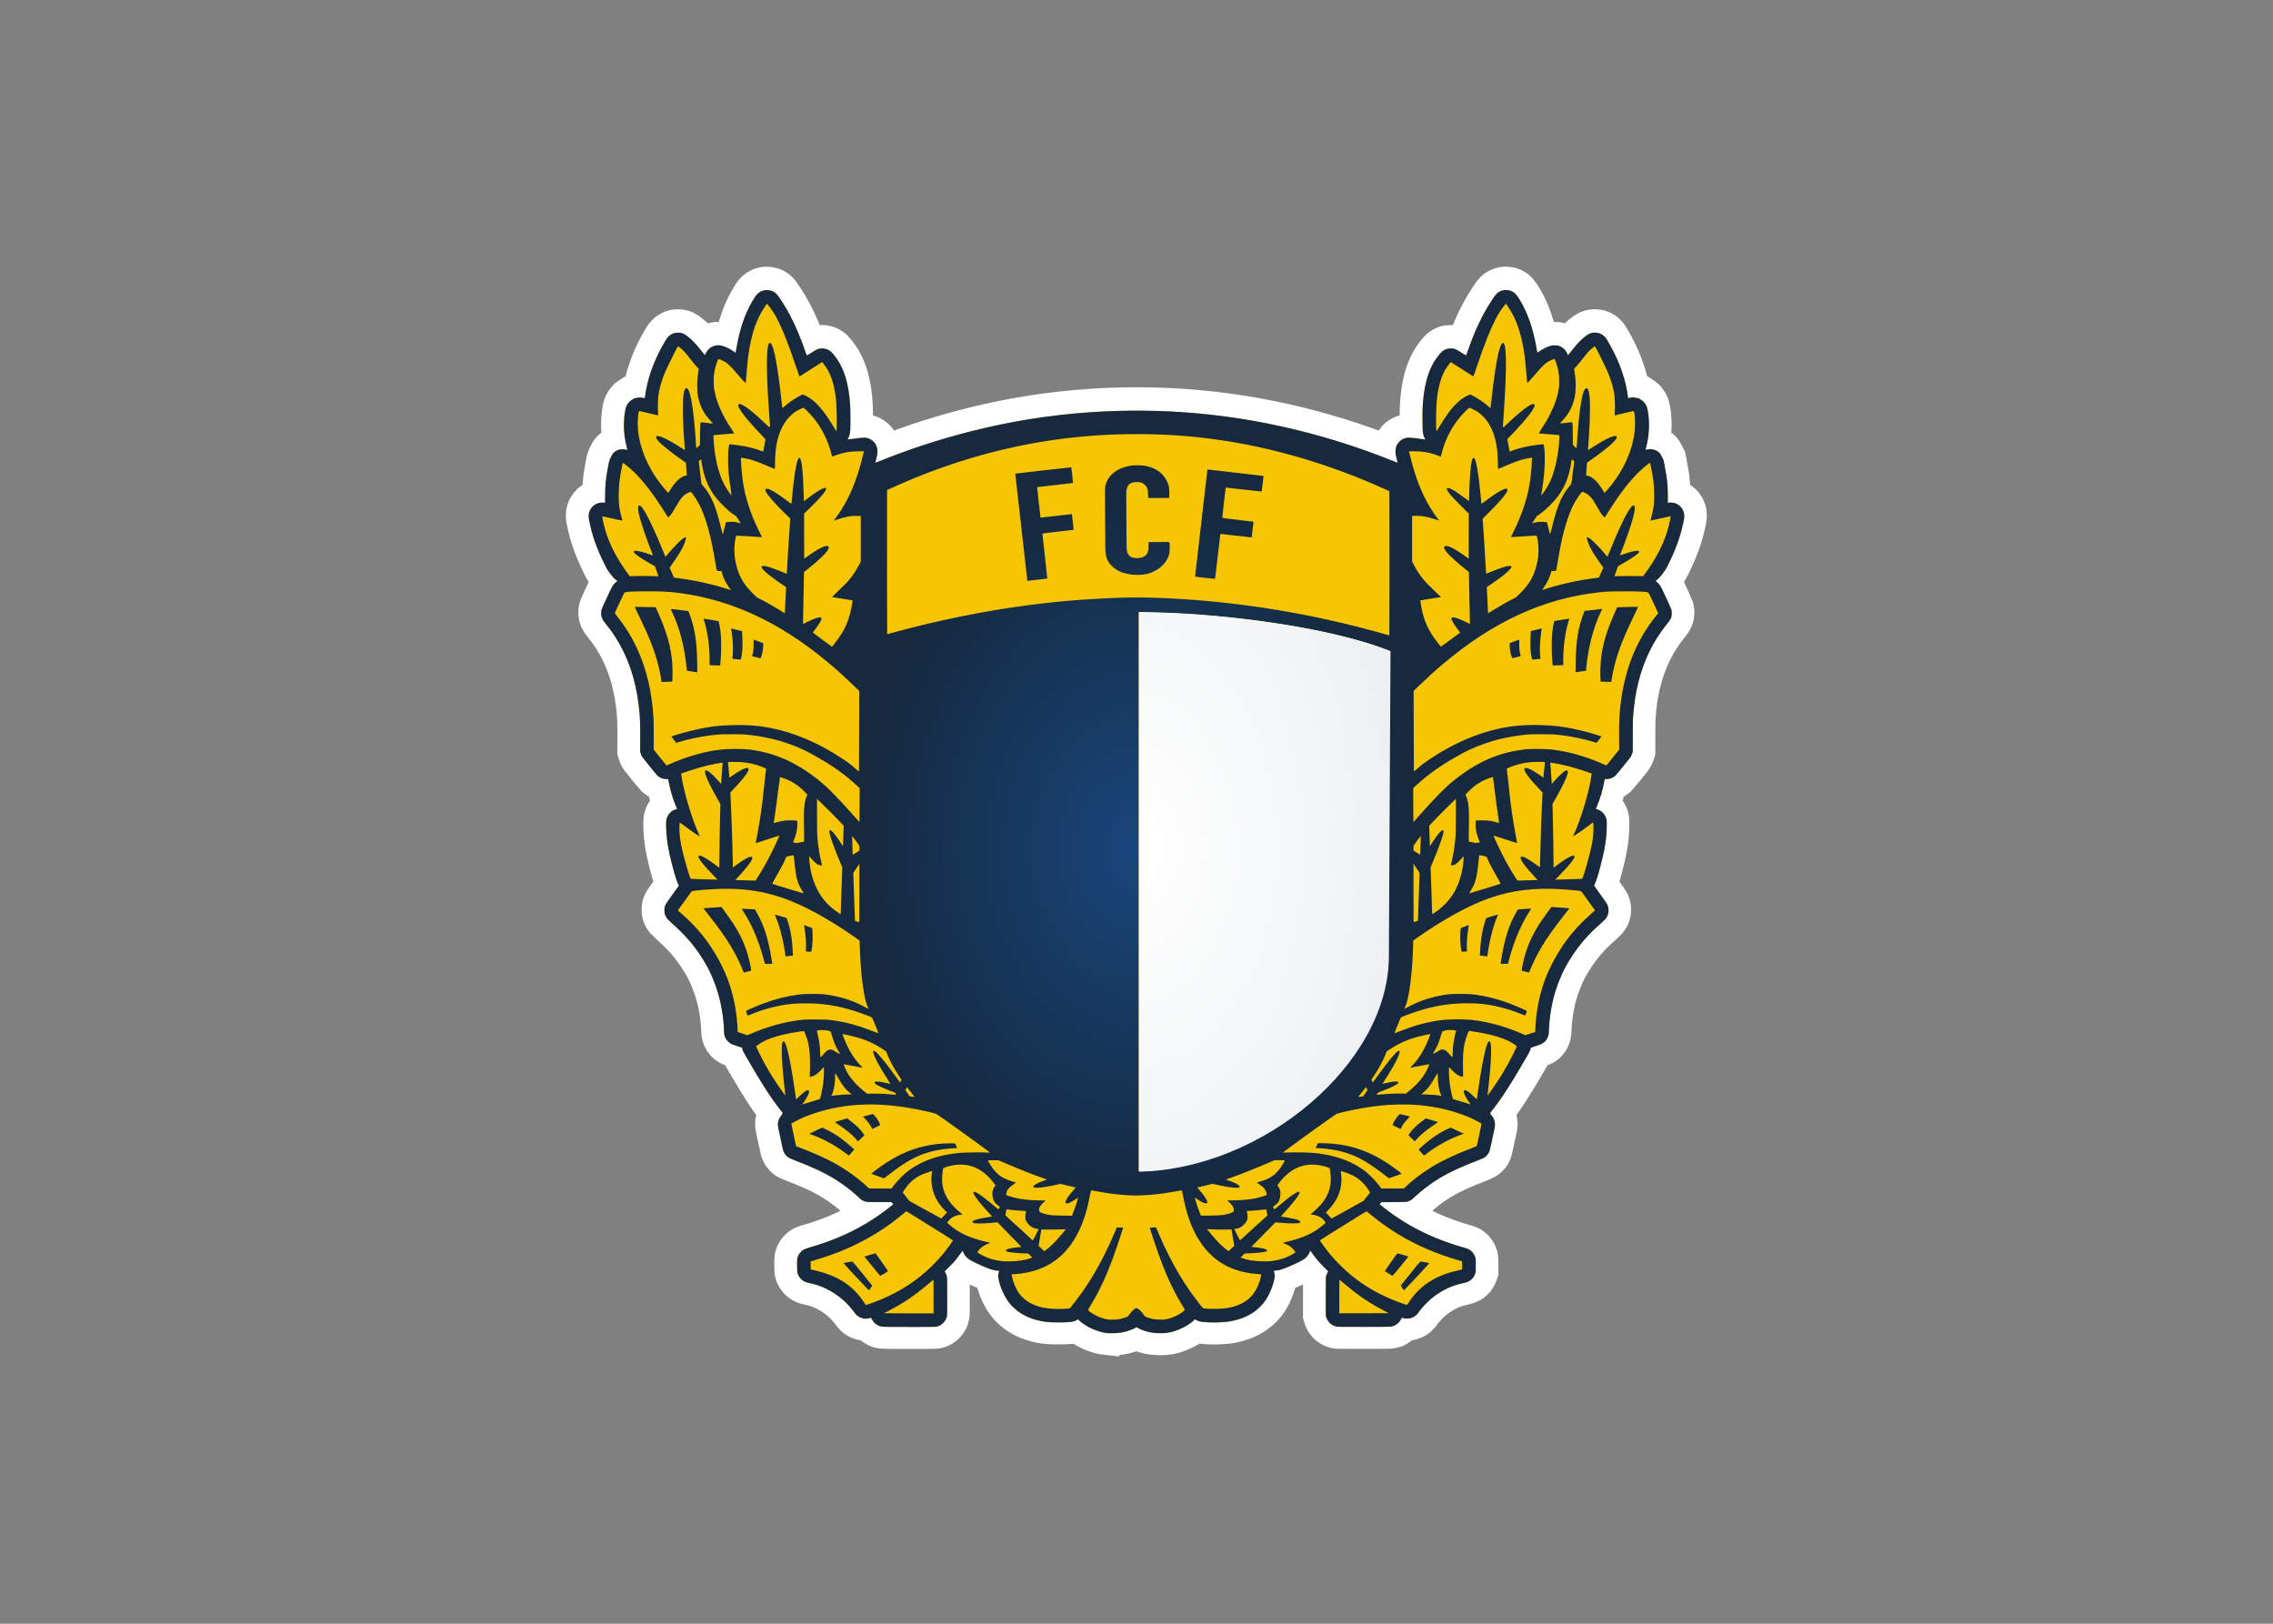 <svg clip-rule="evenodd" fill-rule="evenodd" viewBox="0 0 560 400" xmlns="http://www.w3.org/2000/svg" xmlns:xlink="http://www.w3.org/1999/xlink"><rect x="0" y="0" width="560" height="400" fill="#808080" stroke="none"/><radialGradient id="a" cx="0" cy="0" gradientTransform="matrix(85.07 .155 -.206 112.837 318.739 1165.85)" gradientUnits="userSpaceOnUse" r="1"><stop offset="0" stop-color="#18467c"/><stop offset="1" stop-color="#13273f" stop-opacity=".99"/></radialGradient><radialGradient id="b" cx="0" cy="0" gradientTransform="matrix(47.872 -.174 .276 75.93 95.861 96.667)" gradientUnits="userSpaceOnUse" r="1"><stop offset="0" stop-color="#fff"/><stop offset="1" stop-color="#edf0f2"/></radialGradient><g fill-rule="nonzero" transform="matrix(.789 0 0 .789 28.491 -710.494)"><path d="m309.597 1316.52c-1.199-.12-2.95-.6-4.346-1.19-1.059-.46-1.879-.91-2.937-1.61-.811-.54-1.118-.78-1.515-1.19l-.342-.35-.342.21c-.99.63-2.107.78-5.67.78-2.635 0-3.733-.08-5.402-.39-2.504-.47-4.78-1.37-6.672-2.63-1.101-.73-2.305-1.8-3.139-2.79-1.658-1.97-3.171-5.3-3.609-7.94-.109-.66-.075-1.33.098-1.92.141-.49.142-.5.079-.46-.094.06-1.22-.08-1.757-.22-.677-.18-1.222-.36-2.156-.73-2.004-.8-4.929-2.21-5.561-2.69-.797-.6-1.394-1.37-1.725-2.22l-.161-.41-.147.2c-.752 1.05-2.233 2.98-2.545 3.31-.214.23-.96.99-1.657 1.7l-1.268 1.27.18.29c.099.16.246.47.327.68.295.76.288.57.288 6.85 0 5.04-.009 5.78-.077 6.11-.169.82-.507 1.47-1.065 2.06-.611.64-1.283 1.03-2.093 1.23-.393.1-.611.1-6.443.12-3.321.02-7.082.01-8.359-.02-2.641-.05-2.723-.06-3.555-.47-.908-.45-1.57-1.13-1.997-2.05l-.165-.36-.361.12c-1.474.47-3.034.11-4.207-.96-.155-.14-.497-.56-.761-.92-2.208-3.05-5.219-5.57-8.677-7.26-1.485-.73-2.835-1.2-4.595-1.62-.537-.12-1.153-.27-1.367-.32-1.141-.28-2.168-1.12-2.713-2.22-.408-.83-.406-.82-.428-2.97-.017-1.57-.006-1.96.056-2.26.278-1.34 1.162-2.46 2.395-3.03.193-.09.756-.28 1.253-.41 2.743-.76 6.335-2 8.924-3.09 6.197-2.59 11.56-5.75 16.581-9.79l.847-.68-.332-.34-.333-.33h-3.682c-4.042 0-4.029 0-4.811-.3-.538-.21-1.005-.53-1.677-1.17-.322-.3-.813-.76-1.09-1.01-1.46-1.32-3.947-3.17-5.997-4.47-3.25-2.06-7.405-4.03-12.88-6.1-.659-.25-1.342-.53-1.519-.62-1.019-.5-1.845-1.51-2.145-2.62-.097-.35-.992-4.52-1.364-6.34-.244-1.2-.277-1.53-.205-2.08.116-.88.452-1.63 1.033-2.33.159-.19.29-.38.29-.42s.034-.14.076-.23l.076-.16-.629-.8c-3.079-3.91-5.834-8.18-10.62-16.44-1.049-1.81-1.213-2.15-1.344-2.73l-.081-.37-1.499-.5c-.824-.27-1.631-.56-1.792-.64-.866-.43-1.58-1.18-1.988-2.08-.271-.59-.336-1-.382-2.36-.064-1.88-.272-3.86-.638-6.09-.601-3.65-1.556-6.93-3.029-10.38-1.005-2.35-1.887-3.99-3.43-6.37-2.418-3.74-4.968-6.67-8.81-10.13-.831-.75-1.63-1.51-1.776-1.68-.307-.37-.698-1.15-.826-1.64-.067-.26-.089-.52-.088-1.05.004-1.36.081-1.51 2.393-4.74.99-1.39 1.873-2.62 1.961-2.73l.162-.22-.116-.22c-.363-.72-.889-2.22-1.299-3.7-1.313-4.75-1.897-7.39-2.247-10.15-.302-2.38-.433-5.43-.272-6.35.243-1.39 1.069-2.52 2.299-3.14.198-.1.666-.26 1.038-.36.041-.01.014-.11-.09-.34-1.017-2.25-1.918-5.17-2.443-7.9l-.214-1.11h-.538c-1.111-.01-2.044-.36-2.844-1.09-.266-.25-4.212-5.12-4.645-5.74-.27-.38-.47-.82-.613-1.34l-.111-.41.016-3.52c.025-5.58-.076-7.91-.483-11.12-1.029-8.13-3.357-14.94-7.159-20.95-.939-1.48-1.787-2.66-3.125-4.32-.608-.76-.815-1.06-1.003-1.44-.344-.71-.415-1.03-.416-1.89 0-.93.052-1.11.912-2.97 1.928-4.19 2.398-5.15 2.792-5.72.222-.33.803-.92 1.127-1.16l.285-.21-.146-.07c-.543-.28-1.314-1.08-2.234-2.31-.828-1.1-1.029-1.44-1.759-2.95-2.591-5.38-3.725-8.6-4.695-13.35-.278-1.35-.277-1.99.001-2.87.29-.91 1.029-1.83 1.859-2.32.754-.44 1.768-.67 2.566-.57.201.02.4.04.442.04.066 0 .075-.23.076-1.96.002-3.35.169-5.16.778-8.5.522-2.85.49-2.74 1.078-3.88.469-.91.543-1.02.831-1.29.409-.39.954-.7 1.536-.9.442-.15.5-.15 1.198-.15.535 0 .846.03 1.151.09l.418.1-.09-.32c-1.081-3.81-1.32-7.85-.692-11.68.212-1.29.478-1.95 1.111-2.74.34-.43.418-.5 1.073-.92l.707-.45.801-.15c.65-.12.868-.15 1.165-.12.35.03 1.037.14 1.253.2.095.03.105 0 .135-.33.057-.62.226-1.69.422-2.68.955-4.83 2.968-9.91 5.832-14.71.836-1.4 1.32-1.89 2.29-2.34.637-.3.984-.37 1.776-.37.751 0 1.14.08 1.756.36.666.3 1.833 1.22 2.89 2.27.884.89 1.291 1.36 2.684 3.1.586.73 1.078 1.32 1.092 1.31.015-.02.087-.19.161-.37.531-1.37 1.731-2.38 3.17-2.67.588-.12 1.436-.08 2.031.1 1.315.39 2.801 1.15 3.97 2.03l.206.15.025-.11c.014-.06.093-.51.175-.99.769-4.51 1.85-8.32 3.276-11.544.979-2.214 2.496-4.848 3.245-5.633 1.643-1.724 4.389-1.758 6.071-.076.701.701 2.766 3.945 4.135 6.497 1.728 3.226 3.495 7.416 5.007 11.886.157.47.3.85.319.85.02 0 .601-.37 1.295-.81 1.351-.87 1.716-1.07 2.215-1.24 1.468-.47 3.138-.08 4.239 1.01.279.28 1.251 1.5 1.683 2.11.911 1.3 1.887 3.31 2.462 5.06.938 2.87 1.532 6.49 1.685 10.29.063 1.57.063 5.86-.001 6.7-.103 1.36-.286 2.09-.684 2.72-.109.18-.188.33-.175.34.014.02.602-.05 1.31-.15 3.811-.52 4.309-.53 5.355-.13 1.012.39 1.887 1.23 2.335 2.23.071.16.184.59.251.95.189 1.02.126 1.6-.38 3.49-.108.4-.188.76-.18.81.014.08.146.03.968-.3 16.761-6.79 34.471-11.55 51.91-13.94 12.836-1.76 25.909-2.34 38.958-1.71 23.479 1.12 46.872 6.29 69.548 15.37l1.679.67-.023-.18c-.011-.1-.148-.66-.301-1.25-.382-1.48-.426-1.93-.275-2.84.127-.78.261-1.15.589-1.65.628-.96 1.531-1.59 2.62-1.85.774-.17 1.833-.1 5.17.38.479.07.883.11.897.1.014-.02-.02-.09-.072-.16-.362-.52-.606-1.24-.728-2.15-.103-.78-.146-5.41-.068-7.35.214-5.36 1.179-9.86 2.824-13.17.676-1.37 1.21-2.19 2.316-3.59.76-.96 1.279-1.39 2.04-1.7.587-.24.871-.29 1.621-.29 1.188 0 1.501.13 3.469 1.39.712.46 1.309.82 1.328.8.02-.02.22-.57.447-1.23 1.959-5.68 3.916-10.03 6.297-13.995 1.103-1.837 2.238-3.506 2.707-3.979 1.217-1.226 3.139-1.581 4.734-.875.996.442 1.554 1.048 2.657 2.886 2.478 4.13 4.119 8.943 5.194 15.253.083.48.161.93.175.99.023.1.041.1.378-.16 1.065-.8 2.482-1.51 3.812-1.92.419-.13.509-.13 1.258-.13.75 0 .836.01 1.222.14 1.417.47 2.331 1.39 2.854 2.88.042.12-.065.24 1.256-1.41 1.614-2.02 2.544-3.03 3.686-3.99 1.025-.86 1.699-1.27 2.469-1.49.491-.14 1.647-.13 2.175.02.812.23 1.589.72 2.102 1.33.76.89 2.85 4.77 3.923 7.28 1.675 3.92 2.822 8.02 3.168 11.34.017.18.042.33.052.35.011.02.093.01.185-.01.091-.03.454-.09.807-.14l.641-.08 1.701.32.703.46c.64.41.733.49 1.05.9.762.96 1.034 1.81 1.284 4.01.373 3.28.119 6.69-.74 9.92-.109.41-.189.76-.178.77s.327-.04.702-.11c.624-.11.721-.12 1.153-.07.867.1 1.651.43 2.329.99.328.27.348.3.884 1.34l.549 1.06.288 1.45c.517 2.62.794 4.46.927 6.17.1 1.28.157 3.37.124 4.53l-.034 1.19.261-.04c.413-.06 1.257-.04 1.622.05 1.521.36 2.679 1.47 3.144 3 .114.37.13.52.132 1.11.001.62-.017.78-.206 1.69-1.007 4.86-2.305 8.46-5.082 14.06-.816 1.65-2.574 3.85-3.516 4.39-.087.06-.159.11-.159.13s.094.1.208.18c.373.26.888.81 1.202 1.28.17.25.513.88.763 1.39.908 1.86 2.664 5.73 2.774 6.11.147.52.161 1.63.025 2.12-.221.81-.418 1.15-1.301 2.25-2.369 2.95-4.013 5.52-5.572 8.71-2.962 6.06-4.655 12.96-5.147 20.97-.037.61-.06 2.64-.064 5.64l-.006 4.7-.134.44c-.159.52-.403 1.02-.68 1.39-.769 1.03-4.345 5.42-4.583 5.63-.797.7-1.764 1.07-2.851 1.07h-.511l-.058.35c-.429 2.62-1.362 5.8-2.418 8.25-.167.39-.3.71-.294.72.005.01.169.06.363.11 1.202.34 2.258 1.28 2.738 2.44.303.73.321.87.316 2.45-.015 4.37-.602 7.88-2.458 14.64-.431 1.57-.614 2.15-.93 2.94-.216.55-.435 1.07-.487 1.18l-.093.18 1.977 2.76c1.137 1.58 2.046 2.9 2.141 3.1.471.98.543 2.19.192 3.22-.275.81-.636 1.29-1.627 2.2-.393.35-1.188 1.08-1.766 1.61-2.983 2.71-5.399 5.52-7.586 8.81-1.974 2.96-3.181 5.28-4.412 8.48-1.362 3.54-2.234 7.12-2.71 11.12-.181 1.52-.254 2.44-.297 3.72-.034 1.02-.061 1.34-.141 1.65-.325 1.23-1.035 2.15-2.123 2.75-.186.1-.979.39-1.854.68l-1.529.51-.107.41c-.16.62-.244.79-1.302 2.62-4.717 8.17-7.706 12.8-10.742 16.63-.523.66-.526.66-.498.88.022.17.076.27.28.48.789.84 1.17 1.81 1.168 2.96-.001.65.037.45-1.073 5.62-.519 2.41-.619 2.77-.945 3.32-.346.6-.888 1.13-1.514 1.5-.165.1-.777.36-1.361.58-5.407 2.06-9.191 3.8-12.305 5.66-2.749 1.65-5.667 3.84-7.821 5.88-.857.81-1.065.97-1.639 1.24-.884.41-.614.39-4.935.42l-3.837.02-.307.33-.306.32 1.04.83c5.167 4.12 10.715 7.34 17.096 9.92 2.15.87 5.42 2 7.577 2.61 1.834.52 2.1.63 2.721 1.1.721.55 1.266 1.38 1.513 2.29.083.31.092.54.091 2.37v2.03l-.14.42c-.252.75-.562 1.26-1.075 1.77-.543.54-1.248.94-1.988 1.11-1.852.44-2.712.67-3.322.87-2.568.87-5.117 2.31-7.341 4.14-1.23 1.02-2.801 2.67-3.655 3.84-.675.93-.825 1.11-1.164 1.4-1.181 1.01-2.864 1.29-4.339.72-.042-.02-.124.1-.238.35-.225.49-.524.9-.94 1.3-.781.74-1.551 1.08-2.701 1.17-.384.03-3.552.05-8.431.05-7.615 0-7.825-.01-8.222-.1-1.538-.37-2.717-1.49-3.16-3.02l-.11-.38v-6.01c0-5.46.008-6.04.082-6.31.133-.48.273-.82.483-1.16l.198-.33-1.524-1.55c-1.576-1.6-1.943-2.03-3.279-3.85-.336-.46-.651-.89-.699-.96-.048-.08-.102-.14-.121-.14s-.085.16-.147.36c-.273.84-.872 1.63-1.763 2.3-.54.41-2.97 1.6-5.027 2.46-1.796.74-2.949 1.08-3.885 1.13-.501.02-.575.03-.553.1.267.82.332 1.54.207 2.28-.343 2.03-1.371 4.64-2.565 6.52-2.299 3.62-6.26 6.07-11.199 6.92-2.466.42-6.07.49-8.872.17-.769-.09-1.417-.31-1.962-.68l-.224-.15-.471.45c-1.389 1.34-4.018 2.75-6.375 3.41-1.493.43-2.685.57-4.214.52-2.055-.08-2.976-.22-4.522-.7-1.112-.34-2.176-.83-2.521-1.14-.101-.1-.104-.1-.234 0-.072.06-.16.11-.196.12-.036 0-.118.04-.184.08-.85.56-3.132 1.31-4.539 1.48-1.295.17-3.119.22-4.13.12z" fill="#fff" stroke="#fff" stroke-width="14.17"/><path d="m309.634 1316.74c-1.199-.12-2.95-.6-4.347-1.2-1.059-.45-1.878-.9-2.936-1.6-.812-.54-1.119-.78-1.515-1.19l-.343-.35-.342.21c-.99.63-2.107.78-5.67.78-2.634 0-3.733-.08-5.401-.39-2.504-.48-4.781-1.37-6.672-2.63-1.101-.73-2.306-1.8-3.14-2.79-1.657-1.97-3.17-5.3-3.608-7.94-.109-.66-.076-1.33.097-1.93.141-.48.143-.49.08-.45-.095.06-1.22-.08-1.758-.22-.677-.18-1.221-.36-2.156-.73-2.004-.8-4.928-2.21-5.561-2.69-.796-.6-1.393-1.37-1.725-2.22l-.16-.41-.148.2c-.752 1.05-2.232 2.98-2.545 3.31-.214.23-.96.99-1.657 1.69l-1.268 1.28.18.29c.099.16.246.47.328.67.295.76.287.58.287 6.86 0 5.04-.008 5.78-.077 6.11-.168.81-.506 1.47-1.065 2.05-.61.65-1.282 1.04-2.093 1.24-.393.09-.611.1-6.443.12-3.32.02-7.081.01-8.358-.02-2.641-.05-2.723-.06-3.556-.47-.907-.45-1.57-1.13-1.996-2.05l-.166-.36-.36.12c-1.475.47-3.034.11-4.208-.96-.154-.15-.497-.56-.761-.92-2.207-3.05-5.218-5.57-8.676-7.26-1.485-.73-2.836-1.2-4.595-1.62-.538-.12-1.153-.27-1.368-.32-1.14-.28-2.168-1.12-2.712-2.22-.408-.83-.407-.82-.429-2.97-.017-1.57-.005-1.96.056-2.26.278-1.35 1.163-2.46 2.396-3.03.192-.09.756-.28 1.252-.42 2.744-.76 6.335-2 8.925-3.08 6.196-2.59 11.56-5.76 16.581-9.79l.847-.68-.333-.34-.333-.33h-3.681c-4.042 0-4.03 0-4.812-.3-.538-.21-1.005-.53-1.676-1.17-.323-.3-.813-.76-1.09-1.01-1.46-1.32-3.948-3.17-5.998-4.47-3.249-2.06-7.405-4.03-12.88-6.1-.658-.25-1.342-.53-1.518-.62-1.019-.51-1.846-1.52-2.146-2.62-.096-.35-.992-4.52-1.364-6.34-.244-1.2-.277-1.54-.204-2.08.115-.88.452-1.64 1.032-2.33.16-.19.29-.38.29-.42s.034-.14.076-.23l.077-.16-.629-.8c-3.08-3.92-5.835-8.18-10.62-16.44-1.05-1.82-1.214-2.15-1.344-2.73l-.082-.37-1.499-.5c-.824-.27-1.63-.56-1.792-.64-.865-.43-1.579-1.18-1.987-2.08-.271-.6-.337-1-.383-2.36-.064-1.88-.272-3.87-.638-6.09-.6-3.66-1.555-6.93-3.029-10.38-1.004-2.35-1.886-3.99-3.429-6.38-2.418-3.73-4.969-6.66-8.811-10.12-.831-.75-1.63-1.51-1.775-1.68-.307-.37-.699-1.15-.827-1.64-.067-.26-.089-.52-.087-1.05.003-1.36.081-1.51 2.392-4.74.99-1.39 1.873-2.62 1.962-2.73l.161-.22-.115-.22c-.364-.72-.889-2.22-1.299-3.7-1.314-4.75-1.898-7.39-2.247-10.15-.303-2.39-.433-5.43-.272-6.35.243-1.4 1.068-2.52 2.299-3.14.197-.1.665-.26 1.037-.36.042-.01.014-.12-.09-.35-1.016-2.24-1.917-5.16-2.443-7.89l-.213-1.11-.539-.01c-1.111 0-2.044-.36-2.844-1.09-.265-.24-4.211-5.11-4.645-5.73-.27-.39-.47-.82-.612-1.35l-.111-.4.015-3.52c.025-5.58-.076-7.91-.482-11.12-1.029-8.13-3.358-14.94-7.159-20.95-.94-1.48-1.788-2.66-3.126-4.32-.608-.76-.814-1.06-1.003-1.44-.343-.71-.415-1.03-.415-1.89-.001-.94.051-1.11.911-2.97 1.928-4.19 2.398-5.15 2.792-5.72.223-.33.804-.92 1.127-1.16l.286-.21-.147-.07c-.543-.29-1.314-1.08-2.234-2.31-.828-1.1-1.028-1.44-1.759-2.95-2.591-5.38-3.724-8.6-4.695-13.35-.277-1.35-.277-1.99.002-2.87.289-.91 1.028-1.83 1.858-2.32.755-.44 1.769-.67 2.566-.58.202.03.401.05.442.05.066 0 .075-.23.076-1.96.002-3.35.169-5.16.778-8.5.523-2.86.491-2.74 1.079-3.88.468-.91.542-1.03.831-1.29.409-.39.953-.71 1.536-.9.442-.15.499-.15 1.197-.15.536 0 .846.03 1.151.09l.418.1-.09-.32c-1.08-3.81-1.319-7.85-.691-11.68.212-1.29.477-1.95 1.11-2.74.34-.43.418-.5 1.074-.92l.707-.45.8-.15c.65-.12.869-.15 1.166-.12.35.03 1.037.14 1.252.2.096.03.105 0 .136-.33.057-.62.225-1.69.421-2.68.956-4.83 2.969-9.91 5.833-14.71.835-1.4 1.32-1.89 2.289-2.34.637-.3.985-.37 1.777-.37.75 0 1.139.08 1.756.36.666.3 1.833 1.22 2.889 2.27.885.89 1.291 1.36 2.684 3.1.587.73 1.078 1.32 1.093 1.31.014-.02.087-.19.16-.38.531-1.36 1.732-2.37 3.17-2.66.588-.12 1.437-.08 2.032.1 1.315.39 2.801 1.15 3.969 2.03l.207.15.024-.11c.014-.06.093-.51.176-.99.769-4.51 1.849-8.32 3.276-11.545.979-2.215 2.496-4.849 3.244-5.634 1.644-1.723 4.39-1.757 6.072-.075.701.701 2.765 3.945 4.134 6.496 1.729 3.218 3.496 7.418 5.008 11.888.157.47.3.84.318.84.02 0 .602-.36 1.296-.8 1.351-.87 1.715-1.08 2.214-1.24 1.469-.48 3.139-.08 4.239 1.01.28.28 1.252 1.5 1.683 2.11.912 1.3 1.888 3.31 2.462 5.06.939 2.86 1.532 6.49 1.685 10.29.064 1.57.063 5.86-.001 6.7-.103 1.36-.286 2.09-.684 2.72-.109.18-.188.33-.175.34.014.02.603-.05 1.31-.15 3.811-.52 4.309-.53 5.355-.13 1.012.39 1.887 1.23 2.335 2.23.071.16.184.59.251.95.189 1.02.126 1.6-.38 3.49-.107.4-.188.76-.18.81.014.07.146.03.968-.3 16.761-6.79 34.472-11.55 51.91-13.94 12.836-1.77 25.909-2.34 38.958-1.72 23.479 1.13 46.872 6.3 69.548 15.37l1.679.68-.023-.18c-.011-.1-.148-.66-.301-1.25-.382-1.48-.426-1.93-.275-2.84.127-.78.262-1.15.589-1.65.628-.96 1.531-1.59 2.62-1.85.774-.18 1.833-.1 5.17.38.48.07.883.11.897.1.014-.02-.02-.09-.072-.16-.362-.52-.606-1.24-.727-2.16-.104-.78-.147-5.4-.069-7.34.215-5.36 1.179-9.86 2.824-13.18.677-1.36 1.21-2.18 2.316-3.58.76-.96 1.279-1.39 2.04-1.7.587-.24.872-.29 1.621-.29 1.188 0 1.501.13 3.469 1.39.712.46 1.309.82 1.328.8.02-.02.22-.58.447-1.24 1.96-5.67 3.916-10.02 6.297-13.987 1.103-1.837 2.238-3.506 2.707-3.978 1.217-1.227 3.139-1.582 4.734-.875.997.442 1.555 1.048 2.657 2.886 2.478 4.13 4.119 8.944 5.195 15.254.082.48.161.93.174.99.023.1.042.09.378-.16 1.065-.8 2.482-1.51 3.812-1.92.42-.13.509-.14 1.258-.13.75 0 .836.01 1.222.14 1.417.47 2.331 1.39 2.855 2.88.042.12-.066.24 1.255-1.41 1.614-2.02 2.544-3.03 3.686-3.99 1.025-.86 1.699-1.27 2.469-1.49.491-.14 1.648-.13 2.175.02.812.23 1.589.72 2.102 1.32.76.9 2.851 4.78 3.923 7.29 1.675 3.92 2.822 8.02 3.169 11.34.017.17.041.33.051.35.011.02.093.01.185-.01.091-.03.454-.09.807-.14l.641-.09 1.701.33.703.45c.64.42.733.5 1.05.9.762.97 1.034 1.82 1.284 4.02.373 3.27.119 6.69-.739 9.92-.11.41-.19.76-.179.77s.327-.04.702-.11c.624-.11.721-.12 1.153-.07.867.1 1.651.43 2.329.99.328.27.348.3.885 1.34l.549 1.06.287 1.45c.518 2.62.794 4.46.927 6.17.1 1.28.157 3.37.124 4.53l-.034 1.19.261-.04c.413-.06 1.257-.04 1.622.05 1.521.36 2.679 1.47 3.144 3 .114.37.13.51.132 1.11.001.62-.017.78-.206 1.69-1.007 4.86-2.305 8.46-5.082 14.06-.816 1.65-2.574 3.85-3.516 4.39-.087.05-.158.11-.158.13s.093.1.207.18c.373.26.888.81 1.202 1.28.17.25.513.87.763 1.39.908 1.86 2.664 5.73 2.774 6.11.147.52.161 1.63.025 2.12-.22.81-.418 1.15-1.301 2.25-2.369 2.95-4.013 5.52-5.572 8.71-2.961 6.06-4.655 12.96-5.147 20.97-.037.61-.06 2.64-.064 5.64l-.006 4.7-.134.43c-.159.53-.403 1.03-.68 1.4-.769 1.03-4.345 5.42-4.583 5.63-.797.7-1.764 1.07-2.851 1.07h-.511l-.058.35c-.429 2.62-1.361 5.8-2.417 8.25-.168.39-.301.71-.295.72.005.01.169.06.363.11 1.202.33 2.258 1.27 2.738 2.44.303.73.321.87.316 2.45-.014 4.37-.602 7.87-2.458 14.64-.431 1.57-.614 2.15-.93 2.94-.216.54-.435 1.07-.486 1.17l-.093.19 1.976 2.76c1.137 1.58 2.047 2.9 2.142 3.1.471.98.542 2.19.191 3.22-.275.81-.635 1.29-1.627 2.2-.393.35-1.188 1.08-1.766 1.6-2.983 2.72-5.399 5.53-7.586 8.81-1.974 2.97-3.181 5.29-4.412 8.49-1.362 3.54-2.234 7.12-2.71 11.12-.181 1.52-.254 2.43-.297 3.72-.034 1.02-.061 1.34-.141 1.64-.325 1.24-1.035 2.16-2.123 2.75-.186.11-.979.4-1.854.69l-1.529.51-.107.41c-.16.62-.244.79-1.302 2.62-4.717 8.17-7.706 12.8-10.742 16.63-.523.65-.526.66-.498.87.022.18.077.27.28.49.789.84 1.17 1.8 1.168 2.96-.001.65.037.44-1.073 5.62-.519 2.41-.619 2.77-.944 3.32-.347.59-.889 1.13-1.515 1.5-.165.1-.777.36-1.361.58-5.406 2.06-9.191 3.8-12.305 5.66-2.749 1.65-5.667 3.84-7.82 5.88-.858.81-1.066.97-1.64 1.24-.884.41-.614.39-4.935.42l-3.837.02-.307.32-.306.33 1.04.83c5.167 4.12 10.715 7.34 17.097 9.92 2.15.87 5.419 2 7.576 2.61 1.835.52 2.1.63 2.721 1.1.721.55 1.266 1.38 1.513 2.29.083.31.092.54.092 2.37v2.03l-.14.42c-.252.75-.563 1.26-1.076 1.77-.543.54-1.248.94-1.988 1.11-1.852.44-2.712.67-3.322.87-2.568.87-5.117 2.3-7.341 4.14-1.23 1.02-2.801 2.67-3.654 3.84-.676.93-.826 1.11-1.165 1.39-1.181 1.01-2.864 1.29-4.339.73-.042-.02-.124.1-.238.35-.225.49-.524.9-.94 1.3-.78.74-1.55 1.08-2.701 1.17-.384.03-3.552.05-8.43.05-7.616 0-7.826-.01-8.223-.1-1.538-.37-2.717-1.49-3.16-3.02l-.11-.38v-6.01c0-5.47.009-6.04.082-6.31.133-.48.273-.82.483-1.16l.198-.33-1.524-1.55c-1.576-1.61-1.943-2.04-3.279-3.85-.336-.46-.651-.89-.699-.97-.048-.07-.102-.13-.12-.13-.02 0-.085.16-.148.35-.273.85-.872 1.63-1.763 2.31-.54.41-2.97 1.6-5.027 2.45-1.796.75-2.949 1.09-3.885 1.13-.5.03-.575.04-.553.11.267.82.332 1.54.207 2.28-.342 2.02-1.37 4.64-2.565 6.52-2.299 3.62-6.26 6.07-11.199 6.92-2.466.42-6.07.49-8.872.17-.769-.09-1.417-.32-1.962-.68l-.224-.16-.471.46c-1.389 1.34-4.018 2.75-6.375 3.41-1.493.42-2.685.57-4.214.52-2.055-.08-2.975-.22-4.522-.7-1.112-.34-2.176-.83-2.521-1.15-.101-.09-.104-.09-.234.01-.072.06-.16.11-.196.12-.036 0-.118.04-.183.08-.851.56-3.133 1.3-4.54 1.48-1.294.17-3.119.22-4.13.12zm11.37-50.59c7.744-.38 15.327-2.1 23.263-5.28 16.236-6.49 31.762-17.1 41.993-31.25 6.855-9.47 10.815-20.96 11.067-29.41.014-.5.081-11.3.147-24s.175-33.25.242-45.65c.067-12.41.796-23.73.122-24.69v-2.12l-.477-.19c-12.847-5.11-34.892-9.31-58.521-11.15-5.627-.44-11.189-.69-17.389-.79l-2.016-.03v174.61h.286c.157 0 .734-.02 1.283-.05z" fill="#f6c605"/><path d="m309.634 1316.74c-1.199-.12-2.95-.6-4.347-1.2-1.059-.45-1.878-.9-2.936-1.6-.812-.54-1.119-.78-1.515-1.19l-.343-.35-.342.21c-.99.63-2.107.78-5.67.78-2.634 0-3.733-.08-5.401-.39-2.504-.48-4.781-1.37-6.672-2.63-1.101-.73-2.306-1.8-3.14-2.79-1.657-1.97-3.17-5.3-3.608-7.94-.109-.66-.076-1.33.097-1.93.141-.48.143-.49.08-.45-.095.06-1.22-.08-1.758-.22-.677-.18-1.221-.36-2.156-.73-2.004-.8-4.928-2.21-5.561-2.69-.796-.6-1.393-1.37-1.725-2.22l-.16-.41-.148.2c-.752 1.05-2.232 2.98-2.545 3.31-.214.23-.96.99-1.657 1.69l-1.268 1.28.18.29c.099.16.246.47.328.67.295.76.287.58.287 6.86 0 5.04-.008 5.78-.077 6.11-.168.81-.506 1.47-1.065 2.05-.61.65-1.282 1.04-2.093 1.24-.393.09-.611.1-6.443.12-3.32.02-7.081.01-8.358-.02-2.641-.05-2.723-.06-3.556-.47-.907-.45-1.57-1.13-1.996-2.05l-.166-.36-.36.12c-1.475.47-3.034.11-4.208-.96-.154-.15-.497-.56-.761-.92-2.207-3.05-5.218-5.57-8.676-7.26-1.485-.73-2.836-1.2-4.595-1.62-.538-.12-1.153-.27-1.368-.32-1.14-.28-2.168-1.12-2.712-2.22-.408-.83-.407-.82-.429-2.97-.017-1.57-.005-1.96.056-2.26.278-1.35 1.163-2.46 2.396-3.03.192-.09.756-.28 1.252-.42 2.744-.76 6.335-2 8.925-3.08 6.196-2.59 11.56-5.76 16.581-9.79l.847-.68-.333-.34-.333-.33h-3.681c-4.042 0-4.03 0-4.812-.3-.538-.21-1.005-.53-1.676-1.17-.323-.3-.813-.76-1.09-1.01-1.46-1.32-3.948-3.17-5.998-4.47-3.249-2.06-7.405-4.03-12.88-6.1-.658-.25-1.342-.53-1.518-.62-1.019-.51-1.846-1.52-2.146-2.62-.096-.35-.992-4.52-1.364-6.34-.244-1.2-.277-1.54-.204-2.08.115-.88.452-1.64 1.032-2.33.16-.19.29-.38.29-.42s.034-.14.076-.23l.077-.16-.629-.8c-3.08-3.92-5.835-8.18-10.62-16.44-1.05-1.82-1.214-2.15-1.344-2.73l-.082-.37-1.499-.5c-.824-.27-1.63-.56-1.792-.64-.865-.43-1.579-1.18-1.987-2.08-.271-.6-.337-1-.383-2.36-.064-1.88-.272-3.87-.638-6.09-.6-3.66-1.555-6.93-3.029-10.38-1.004-2.35-1.886-3.99-3.429-6.38-2.418-3.73-4.969-6.66-8.811-10.12-.831-.75-1.63-1.51-1.775-1.68-.307-.37-.699-1.15-.827-1.64-.067-.26-.089-.52-.087-1.05.003-1.36.081-1.51 2.392-4.74.99-1.39 1.873-2.62 1.962-2.73l.161-.22-.115-.22c-.364-.72-.889-2.22-1.299-3.7-1.314-4.75-1.898-7.39-2.247-10.15-.303-2.39-.433-5.43-.272-6.35.243-1.4 1.068-2.52 2.299-3.14.197-.1.665-.26 1.037-.36.042-.01.014-.12-.09-.35-1.016-2.24-1.917-5.16-2.443-7.89l-.213-1.11-.539-.01c-1.111 0-2.044-.36-2.844-1.09-.265-.24-4.211-5.11-4.645-5.73-.27-.39-.47-.82-.612-1.35l-.111-.4.015-3.52c.025-5.58-.076-7.91-.482-11.12-1.029-8.13-3.358-14.94-7.159-20.95-.94-1.48-1.788-2.66-3.126-4.32-.608-.76-.814-1.06-1.003-1.44-.343-.71-.415-1.03-.415-1.89-.001-.94.051-1.11.911-2.97 1.928-4.19 2.398-5.15 2.792-5.72.223-.33.804-.92 1.127-1.16l.286-.21-.147-.07c-.543-.29-1.314-1.08-2.234-2.31-.828-1.1-1.028-1.44-1.759-2.95-2.591-5.38-3.724-8.6-4.695-13.35-.277-1.35-.277-1.99.002-2.87.289-.91 1.028-1.83 1.858-2.32.755-.44 1.769-.67 2.566-.58.202.03.401.05.442.05.066 0 .075-.23.076-1.96.002-3.35.169-5.16.778-8.5.523-2.86.491-2.74 1.079-3.88.468-.91.542-1.03.831-1.29.409-.39.953-.71 1.536-.9.442-.15.499-.15 1.197-.15.536 0 .846.03 1.151.09l.418.1-.09-.32c-1.08-3.81-1.319-7.85-.691-11.68.212-1.29.477-1.95 1.11-2.74.34-.43.418-.5 1.074-.92l.707-.45.8-.15c.65-.12.869-.15 1.166-.12.35.03 1.037.14 1.252.2.096.03.105 0 .136-.33.057-.62.225-1.69.421-2.68.956-4.83 2.969-9.91 5.833-14.71.835-1.4 1.32-1.89 2.289-2.34.637-.3.985-.37 1.777-.37.75 0 1.139.08 1.756.36.666.3 1.833 1.22 2.889 2.27.885.89 1.291 1.36 2.684 3.1.587.73 1.078 1.32 1.093 1.31.014-.02.087-.19.16-.38.531-1.36 1.732-2.37 3.17-2.66.588-.12 1.437-.08 2.032.1 1.315.39 2.801 1.15 3.969 2.03l.207.15.024-.11c.014-.06.093-.51.176-.99.769-4.51 1.849-8.32 3.276-11.545.979-2.215 2.496-4.849 3.244-5.634 1.644-1.723 4.39-1.757 6.072-.075.701.701 2.765 3.945 4.134 6.496 1.729 3.218 3.496 7.418 5.008 11.888.157.47.3.84.318.84.02 0 .602-.36 1.296-.8 1.351-.87 1.715-1.08 2.214-1.24 1.469-.48 3.139-.08 4.239 1.01.28.28 1.252 1.5 1.683 2.11.912 1.3 1.888 3.31 2.462 5.06.939 2.86 1.532 6.49 1.685 10.29.064 1.57.063 5.86-.001 6.7-.103 1.36-.286 2.09-.684 2.72-.109.18-.188.33-.175.34.014.02.603-.05 1.31-.15 3.811-.52 4.309-.53 5.355-.13 1.012.39 1.887 1.23 2.335 2.23.071.16.184.59.251.95.189 1.02.126 1.6-.38 3.49-.107.4-.188.76-.18.81.014.07.146.03.968-.3 16.761-6.79 34.472-11.55 51.91-13.94 12.836-1.77 25.909-2.34 38.958-1.72 23.479 1.13 46.872 6.3 69.548 15.37l1.679.68-.023-.18c-.011-.1-.148-.66-.301-1.25-.382-1.48-.426-1.93-.275-2.84.127-.78.262-1.15.589-1.65.628-.96 1.531-1.59 2.62-1.85.774-.18 1.833-.1 5.17.38.48.07.883.11.897.1.014-.02-.02-.09-.072-.16-.362-.52-.606-1.24-.727-2.16-.104-.78-.147-5.4-.069-7.34.215-5.36 1.179-9.86 2.824-13.18.677-1.36 1.21-2.18 2.316-3.58.76-.96 1.279-1.39 2.04-1.7.587-.24.872-.29 1.621-.29 1.188 0 1.501.13 3.469 1.39.712.46 1.309.82 1.328.8.02-.02.22-.58.447-1.24 1.96-5.67 3.916-10.02 6.297-13.987 1.103-1.837 2.238-3.506 2.707-3.978 1.217-1.227 3.139-1.582 4.734-.875.997.442 1.555 1.048 2.657 2.886 2.478 4.13 4.119 8.944 5.195 15.254.082.48.161.93.174.99.023.1.042.09.378-.16 1.065-.8 2.482-1.51 3.812-1.92.42-.13.509-.14 1.258-.13.75 0 .836.01 1.222.14 1.417.47 2.331 1.39 2.855 2.88.042.12-.066.24 1.255-1.41 1.614-2.02 2.544-3.03 3.686-3.99 1.025-.86 1.699-1.27 2.469-1.49.491-.14 1.648-.13 2.175.02.812.23 1.589.72 2.102 1.32.76.9 2.851 4.78 3.923 7.29 1.675 3.92 2.822 8.02 3.169 11.34.017.17.041.33.051.35.011.02.093.01.185-.01.091-.03.454-.09.807-.14l.641-.09 1.701.33.703.45c.64.42.733.5 1.05.9.762.97 1.034 1.82 1.284 4.02.373 3.27.119 6.69-.739 9.92-.11.41-.19.76-.179.77s.327-.04.702-.11c.624-.11.721-.12 1.153-.07.867.1 1.651.43 2.329.99.328.27.348.3.885 1.34l.549 1.06.287 1.45c.518 2.62.794 4.46.927 6.17.1 1.28.157 3.37.124 4.53l-.034 1.19.261-.04c.413-.06 1.257-.04 1.622.05 1.521.36 2.679 1.47 3.144 3 .114.37.13.51.132 1.11.001.62-.017.78-.206 1.69-1.007 4.86-2.305 8.46-5.082 14.06-.816 1.65-2.574 3.85-3.516 4.39-.087.05-.158.11-.158.13s.093.1.207.18c.373.26.888.81 1.202 1.28.17.25.513.87.763 1.39.908 1.86 2.664 5.73 2.774 6.11.147.52.161 1.63.025 2.12-.22.81-.418 1.15-1.301 2.25-2.369 2.95-4.013 5.52-5.572 8.71-2.961 6.06-4.655 12.96-5.147 20.97-.037.61-.06 2.64-.064 5.64l-.006 4.7-.134.43c-.159.53-.403 1.03-.68 1.4-.769 1.03-4.345 5.42-4.583 5.63-.797.7-1.764 1.07-2.851 1.07h-.511l-.058.35c-.429 2.62-1.361 5.8-2.417 8.25-.168.39-.301.71-.295.72.005.01.169.06.363.11 1.202.33 2.258 1.27 2.738 2.44.303.73.321.87.316 2.45-.014 4.37-.602 7.87-2.458 14.64-.431 1.57-.614 2.15-.93 2.94-.216.54-.435 1.07-.486 1.17l-.093.19 1.976 2.76c1.137 1.58 2.047 2.9 2.142 3.1.471.98.542 2.19.191 3.22-.275.81-.635 1.29-1.627 2.2-.393.35-1.188 1.08-1.766 1.6-2.983 2.72-5.399 5.53-7.586 8.81-1.974 2.97-3.181 5.29-4.412 8.49-1.362 3.54-2.234 7.12-2.71 11.12-.181 1.52-.254 2.43-.297 3.72-.034 1.02-.061 1.34-.141 1.64-.325 1.24-1.035 2.16-2.123 2.75-.186.11-.979.4-1.854.69l-1.529.51-.107.41c-.16.62-.244.79-1.302 2.62-4.717 8.17-7.706 12.8-10.742 16.63-.523.65-.526.66-.498.87.022.18.077.27.28.49.789.84 1.17 1.8 1.168 2.96-.001.65.037.44-1.073 5.62-.519 2.41-.619 2.77-.944 3.32-.347.59-.889 1.13-1.515 1.5-.165.1-.777.36-1.361.58-5.406 2.06-9.191 3.8-12.305 5.66-2.749 1.65-5.667 3.84-7.82 5.88-.858.81-1.066.97-1.64 1.24-.884.41-.614.39-4.935.42l-3.837.02-.307.32-.306.33 1.04.83c5.167 4.12 10.715 7.34 17.097 9.92 2.15.87 5.419 2 7.576 2.61 1.835.52 2.1.63 2.721 1.1.721.55 1.266 1.38 1.513 2.29.083.31.092.54.092 2.37v2.03l-.14.42c-.252.75-.563 1.26-1.076 1.77-.543.54-1.248.94-1.988 1.11-1.852.44-2.712.67-3.322.87-2.568.87-5.117 2.3-7.341 4.14-1.23 1.02-2.801 2.67-3.654 3.84-.676.93-.826 1.11-1.165 1.39-1.181 1.01-2.864 1.29-4.339.73-.042-.02-.124.1-.238.35-.225.49-.524.9-.94 1.3-.78.74-1.55 1.08-2.701 1.17-.384.03-3.552.05-8.43.05-7.616 0-7.826-.01-8.223-.1-1.538-.37-2.717-1.49-3.16-3.02l-.11-.38v-6.01c0-5.47.009-6.04.082-6.31.133-.48.273-.82.483-1.16l.198-.33-1.524-1.55c-1.576-1.61-1.943-2.04-3.279-3.85-.336-.46-.651-.89-.699-.97-.048-.07-.102-.13-.12-.13-.02 0-.085.16-.148.35-.273.85-.872 1.63-1.763 2.31-.54.41-2.97 1.6-5.027 2.45-1.796.75-2.949 1.09-3.885 1.13-.5.03-.575.04-.553.11.267.82.332 1.54.207 2.28-.342 2.02-1.37 4.64-2.565 6.52-2.299 3.62-6.26 6.07-11.199 6.92-2.466.42-6.07.49-8.872.17-.769-.09-1.417-.32-1.962-.68l-.224-.16-.471.46c-1.389 1.34-4.018 2.75-6.375 3.41-1.493.42-2.685.57-4.214.52-2.055-.08-2.975-.22-4.522-.7-1.112-.34-2.176-.83-2.521-1.15-.101-.09-.104-.09-.234.01-.072.06-.16.11-.196.12-.036 0-.118.04-.183.08-.851.56-3.133 1.3-4.54 1.48-1.294.17-3.119.22-4.13.12zm2.639-4.25c.377-.03.894-.09 1.149-.12.707-.11 2.264-.6 2.602-.83.088-.06.314-.33.502-.6.438-.64.973-1.23 1.44-1.58.203-.16.407-.32.454-.36.422-.37 1.794.71 2.674 2.11.089.14.231.31.315.38.328.25 1.89.75 2.718.88.81.12 2.502.19 3.186.13 1.686-.16 3.657-.91 5.4-2.06 1.042-.68 1.179-.85 1.033-1.22-.04-.1-.336-.61-.658-1.13-3.214-5.22-5.692-10.78-8.442-18.95-1.393-4.14-1.76-5.3-1.696-5.36.026-.02.468-.05.984-.05l.938-.01.817 1.91c1.17 2.73 1.859 4.23 2.91 6.33 2.197 4.39 4.722 8.66 7.055 11.93 1.67 2.33 3.701 4.96 3.936 5.09.031.01.554.06 1.162.11.895.07 1.422.08 2.762.06 1.727-.03 2.334-.07 3.447-.23 3.652-.53 6.696-2.19 8.41-4.6.691-.97 1.395-2.4 1.846-3.75.226-.68.49-1.79.49-2.08 0-.15.001-.15-1.219-.22-2.135-.13-4.512-.58-6.504-1.24-6.922-2.27-11.865-7.58-14.8-15.9-.679-1.92-1.266-4.13-1.748-6.57-.535-2.71-.453-2.4-.631-2.4-.154 0-.436.05-2.666.46-3.172.58-6.35.94-9.971 1.11-3.493.17-8.899-.34-13.858-1.29-1.198-.23-1.683-.3-1.741-.24-.025.02-.177.72-.337 1.54-.484 2.49-.808 3.85-1.344 5.63-2.918 9.72-8.484 15.82-16.416 17.99-1.818.49-3.865.84-5.531.93-.295.01-.682.04-.859.05l-.322.03.085.5c.314 1.83 1.282 4.11 2.37 5.59.357.48 1.195 1.34 1.708 1.76 1.209.98 2.753 1.76 4.44 2.24 1.72.5 3.583.71 6.143.72.863 0 1.711-.03 2.37-.08l1.027-.09.185-.2c.625-.69 2.309-2.89 3.669-4.79 3.631-5.08 7.133-11.5 10.179-18.67l.68-1.6h.962c.55 0 .975.02.991.04.078.13-2.285 7.17-3.405 10.15-2.16 5.74-4.105 9.83-6.7 14.07-.376.62-.706 1.19-.734 1.28-.102.33.083.54 1.114 1.21 1.518.99 3.337 1.72 4.91 1.96.516.08 1.612.1 2.519.03zm-56.871-7.19c0-5.03-.003-5.28-.086-5.22-.047.04-.635.53-1.307 1.09-4.937 4.14-7.856 6.11-13.002 8.78l-1.076.56 2.346.03c1.291.01 4.772.03 7.736.03l5.389.01zm142.093 5.2c0-.02-.588-.35-1.307-.72-3.447-1.79-5.758-3.22-8.599-5.34-1.259-.94-2.151-1.65-3.937-3.15-.826-.7-1.513-1.27-1.528-1.27-.014 0-.025 2.37-.025 5.26v5.25h7.699c4.234 0 7.698-.01 7.698-.03zm-162.378-2.8c2.946-1.04 5.084-1.93 7.38-3.08 6.171-3.11 11.387-7.24 15.764-12.49 1.066-1.28 3.202-4.18 3.202-4.34 0-.06-2.69-1.76-8.408-5.3-1.061-.66-2.883-1.79-4.047-2.51l-2.116-1.32-.963.8c-2.453 2.04-4.258 3.38-6.631 4.95-4.619 3.05-9.762 5.64-15.102 7.61-1.414.52-4.853 1.65-6.077 2l-1.088.3v2.53l.11.02c5.363 1.17 8.909 2.69 11.939 5.12 1.807 1.45 3.125 2.92 4.591 5.13.5.75.587.86.68.83.058-.01.403-.13.766-.26zm-.592-5.02c-1.818-1.87-7.229-7.7-7.229-7.79 0-.06 1.414-.34 2.291-.45l.458-.06.35.37c.486.5 1.214 1.39 3.525 4.27 1.098 1.37 2.07 2.59 2.16 2.7l.163.2-.35.53c-.39.59-.619.9-.676.9-.019 0-.332-.3-.692-.67zm4.054-4.01c-.216-.23-1.648-1.97-3.148-3.83-1.677-2.07-1.597-1.97-1.511-2.03.08-.06 1.919-.62 2.8-.85l.553-.14.551.74c1.406 1.9 3.385 4.78 3.334 4.87-.046.07-2.308 1.42-2.388 1.42-.008 0-.095-.08-.191-.18zm165.295 8.37c1.034-1.55 1.803-2.5 2.936-3.62 2.726-2.7 6.255-4.64 10.58-5.83.62-.17 2.471-.63 2.92-.72l.159-.03v-1.26c0-1.17-.006-1.27-.086-1.29-.047-.02-.552-.16-1.123-.32-2.907-.83-6.583-2.13-9.281-3.28-6.926-2.96-12.594-6.41-18.351-11.19-.471-.39-.893-.74-.939-.78-.072-.06-.492.19-3.493 2.05-7.768 4.82-11.079 6.89-11.139 6.99-.074.12 1.95 2.89 3.272 4.47 1.855 2.22 4.396 4.73 6.606 6.53 4.203 3.42 8.923 6.11 14.229 8.11 1.779.67 2.922 1.07 3.026 1.06.067-.01.281-.29.684-.89zm-1.699-3.78c-.209-.23-.909-1.35-.874-1.4.216-.28 4.369-5.45 4.814-5.99.323-.39.752-.88.954-1.09.325-.33.386-.38.544-.38.325 0 2.503.39 2.573.46.036.03-.601.75-2.423 2.72-2.612 2.82-5.41 5.77-5.474 5.77-.02 0-.072-.04-.114-.09zm-4.653-5.11c-.642-.38-1.176-.72-1.186-.75-.039-.12 3.671-5.42 3.887-5.56.054-.03 1.435.34 2.527.68.403.13.772.24.819.26.047.01.085.04.085.05-.002.11-4.842 6.02-4.929 6.02-.02 0-.561-.31-1.203-.7zm-116.581-3.89c1.572-.14 2.411-.27 3.52-.55.676-.16 1.795-.53 1.774-.57-.009-.02-.3-.31-.65-.65l-.635-.62-.929-.03c-2.538-.08-4.551-.28-5.463-.52-1.32-.36-.482-.89 1.944-1.24.466-.07 2.218-.27 2.34-.27.023 0-.944-1-2.151-2.21-1.206-1.22-2.897-2.95-3.758-3.85l-1.563-1.62-.245.02c-2.437.29-5.873.44-6.758.29-.667-.11-.902-.27-.787-.52.215-.47 2.18-1.02 5.122-1.43.526-.07.964-.14.974-.14.008-.01-.244-.3-.562-.65-2.813-3.04-4.79-5.5-5.181-6.45-.202-.5-.133-.68.235-.63.824.11 3.197 1.85 7.43 5.45.075.06.102.03.299-.36l.216-.43-.412-.3c-.606-.43-1.264-1.06-1.384-1.34-.174-.39-.381-1.05-.461-1.48-.101-.53-.104-1.34-.006-1.8.096-.46.377-1.06.678-1.46l.234-.31-.282-.39c-.898-1.25-2.306-2.74-3.347-3.54-3.412-2.62-7.321-3.21-11.844-1.79-.404.12-.445.15-.491.29l-.051.16-.134-.14c-.179-.17-.196-.14-.321.67-.192 1.24-.22 1.59-.222 2.72-.001 1.14.039 1.59.22 2.47.621 3.02 2.517 5.75 5.778 8.34l.376.3-.207.03c-1.058.13-1.608.25-2.153.48-.986.4-1.71.99-2.332 1.89l-.116.17.315.29c3.051 2.82 6.572 4.48 12.144 5.75.484.11.913.22.953.23.041.01-.124.1-.375.19-1.19.42-2.358 1.18-2.988 1.93-.353.42-.626.87-.566.93.124.12 1.208.74 1.901 1.07 1.974.97 4.014 1.5 6.354 1.67.704.05 2.752.02 3.568-.05zm79.884-.03c2.598-.27 4.85-1.02 7.061-2.36.289-.17.526-.33.526-.34 0-.06-.271-.49-.471-.75-.434-.57-1.3-1.25-2.117-1.65-.307-.16-.898-.4-1.347-.57-.066-.02.235-.11.929-.27 5.528-1.29 8.885-2.85 11.875-5.52.311-.27.565-.52.565-.54 0-.09-.611-.84-.893-1.1-.918-.83-1.975-1.25-3.591-1.42l-.304-.03.647-.52c.84-.67 2.529-2.36 3.088-3.09 2.31-2.99 3.043-5.93 2.467-9.89-.055-.38-.122-.79-.151-.92l-.052-.25-.303.31-.051-.16c-.044-.13-.096-.17-.393-.27-.539-.18-1.752-.48-2.405-.59-3.237-.55-6.151.06-8.788 1.82-1.346.9-2.735 2.25-3.906 3.81-.451.6-.469.64-.396.73.689.94.902 1.54.904 2.56.001.65-.09 1.17-.324 1.84-.245.7-.31.81-.712 1.18-.366.34-1.004.85-1.199.95l-.11.06.221.44.222.44.307-.26c3.082-2.59 4.281-3.54 5.571-4.41 1.29-.86 1.991-1.08 1.987-.62-.006.7-1.97 3.25-5.269 6.82-.463.51-.569.65-.505.67.044.02.432.08.863.14 1.739.24 3.598.63 4.371.93.929.36 1.068.73.355.95-.228.07-.525.09-1.625.11-1.413.03-2.689-.04-4.631-.23-.53-.05-.999-.1-1.042-.1s-.613.56-1.267 1.24-2.339 2.4-3.745 3.83l-2.556 2.6.328.03c2.275.23 3.618.47 4.251.77.219.1.314.17.335.26.038.15.002.2-.216.31-.618.31-2.635.54-5.977.67l-.812.03-.642.61c-.354.34-.632.63-.617.65.037.06 1.141.42 1.838.59 2.139.54 5.35.75 7.706.51zm-69.828-3.85c1.058-.85 2.322-2.09 3.513-3.46.766-.87 2.198-2.6 2.176-2.62-.009-.01-.541.01-1.183.04-1.19.06-5.349.09-6.054.04l-.389-.02-.428 2.56-.429 2.57.158.15c.086.09.485.47.887.84l.73.68.272-.19c.15-.11.486-.38.747-.59zm57.116.22c.307-.29.701-.66.874-.82l.314-.29-.431-2.57-.43-2.56-.218.01c-2.173.08-4.577.05-6.863-.07l-.584-.03.434.53c1.739 2.14 3.162 3.7 4.376 4.79.729.65 1.831 1.53 1.925 1.54.023 0 .295-.24.603-.53zm-60.807-4.52c.478-.95.876-1.75.884-1.77.008-.04-.195-.09-.513-.14-.859-.14-1.484-.43-2.177-1-.56-.45-1.023-1.07-1.301-1.73-.121-.29-.129-.35-.125-1.04.003-.56.03-.86.112-1.24.059-.28.099-.52.088-.53-.025-.02-.397-.05-1.573-.11-1.603-.09-3.737-.3-4.372-.43-.123-.02-.149-.01-.172.09-.058.25-.319 1.69-.319 1.76 0 .04.576.59 1.281 1.22 2.22 1.98 6.989 6.35 7.169 6.56.036.05.085.08.108.08s.433-.77.91-1.72zm64.634.94c1.948-1.81 5.356-4.91 7.148-6.49.395-.35.574-.54.573-.62-.003-.14-.318-1.78-.351-1.81-.014-.01-.354.02-.754.07-1.285.18-4.059.4-4.991.4-.251 0-.355.01-.354.06 0 .03.045.27.099.52.146.69.182 1.66.074 2.03-.232.8-.878 1.64-1.713 2.23-.613.44-1.043.61-1.864.75-.266.05-.49.09-.5.1-.008.01.385.81.876 1.78.78 1.54.903 1.75.971 1.7.042-.03.396-.36.786-.72zm-93.224-7.01.88-.93-.595-.61c-1.814-1.86-2.951-3.65-3.64-5.72-.627-1.89-.791-4.02-.472-6.16.038-.25.061-.47.052-.48-.033-.03-2.36.77-2.888.99-2.335 1-4.129 2.5-5.639 4.72-.21.31-.44.66-.511.78l-.128.23 2.075 2.64 4.961 2.74c2.729 1.51 4.975 2.74 4.993 2.74.017-.01.427-.43.912-.94zm125.91-1.77c2.709-1.49 4.966-2.75 5.015-2.8s.536-.65 1.084-1.35l.996-1.27-.127-.22c-.74-1.29-2.043-2.83-3.154-3.73-1.313-1.06-2.918-1.86-5.139-2.55-.4-.12-.734-.21-.743-.21-.008.01.014.23.054.48.114.76.184 2.03.149 2.71-.176 3.47-1.498 6.31-4.286 9.19l-.569.59.886.94c.488.51.891.93.897.94.005 0 2.227-1.22 4.937-2.72zm-85.922 1.63c.21-.49.77-1.98 1.04-2.77.287-.84.828-2.65.8-2.68-.008-.01-.319.19-.692.45-1.631 1.1-2.632 1.54-3.04 1.33-.595-.31.279-1.86 2.416-4.29l.571-.65-.288-.06c-1.341-.29-2.459-.55-3.375-.79l-1.083-.29-.726.17c-2.987.67-5.334 1.05-6.591 1.06-.788.01-1.059-.05-1.153-.22-.25-.47 1.096-1.26 3.544-2.09.401-.14.698-.26.66-.27-.038-.02-.488-.17-.998-.35-3.303-1.15-7.614-2.86-12.444-4.94l-1.683-.72-1.466-.01c-.806 0-1.549.02-1.649.04l-.182.04.153.28c.932 1.69 1.712 2.76 2.697 3.71.728.7 1.307 1.1 2.256 1.58.918.46 1.53.69 2.751 1.05.492.14.889.27.883.3-.006.02-.299.24-.65.48-1.611 1.09-2.201 1.85-2.365 3.05-.05.37-.103.33.949.69 2.132.71 4.104 1.05 7.271 1.25.291.02 1.332.05 2.313.07l1.783.03-.535.47c-1.225 1.09-1.699 2.01-1.458 2.83.077.27.084.27.409.43 1.037.47 2.053.72 3.648.89.273.03 1.563.07 2.866.09 1.304.02 2.575.04 2.825.04l.454.01zm45.268.11c2.07-.09 3.303-.33 4.582-.89l.452-.19.074-.25c.155-.53.045-1.05-.345-1.66-.211-.32-.86-1.01-1.383-1.47l-.262-.23h.897c4.512 0 7.78-.42 10.429-1.32.376-.12.764-.26.86-.31l.176-.07-.041-.31c-.159-1.2-.759-1.97-2.427-3.11-.357-.24-.632-.45-.611-.47.02-.01.329-.1.683-.2 3.447-.95 5.243-2.19 6.985-4.84.504-.77 1.106-1.82 1.056-1.85-.111-.06-.782-.09-1.914-.09l-1.293.02-1.639.7c-5.159 2.2-9.943 4.1-13.08 5.17-.254.09-.462.17-.462.19s.072.05.159.07c.278.05 1.897.66 2.453.91 1.111.5 1.717.99 1.614 1.32-.063.2-.328.26-1.122.25-1.253-.01-3.519-.37-6.521-1.05l-.852-.19-.615.17c-.971.27-2.351.6-3.251.79-.456.09-.835.17-.842.18-.008.01.264.33.602.72 1.529 1.76 2.451 3.13 2.541 3.78.025.17.008.23-.091.35-.101.11-.156.14-.346.13-.549 0-1.667-.57-2.967-1.49-.283-.2-.519-.36-.526-.35-.023.01.379 1.4.633 2.17.258.8.668 1.92 1.017 2.79.113.28.223.56.244.61.038.1.066.1 2.06.09 1.112-.01 2.495-.04 3.073-.07zm-101.251-9c.726-.99 1.36-1.72 2.439-2.81 1.086-1.08 1.709-1.64 2.47-2.2 3.038-2.23 6.687-3.83 10.845-4.73 1.65-.36 4.031-.71 5.53-.81 2.278-.14 6.438-.18 8.468-.06.289.01.525.01.524-.02-.002-.15-15.972-11.66-16.713-12.05-.453-.23-4.682-1.2-7.438-1.7-5.338-.96-10.624-1.39-15.122-1.23-1.836.07-3.039.15-4.595.33-4.856.54-9.405 1.68-13.98 3.52-.995.4-1.649.72-3.358 1.64l-.816.44.028.15c.041.23.806 3.87 1.156 5.5l.308 1.44 1.332.5c4.197 1.6 7.847 3.24 10.785 4.84 3.482 1.91 7.485 4.8 10.118 7.33l.538.51 7.045.01zm-4.797-3.28c-1.078-.38-1.957-.72-1.956-.74.006-.08 1.317-1.09 2.611-2.03 5.913-4.24 11.37-6.46 17.776-7.21 1.631-.19 2.482-.24 4.177-.24h1.586l.328.7c.181.39.331.72.333.74s-.266.05-.595.06c-4.519.25-7.746.9-10.944 2.2-3.183 1.3-6.153 3.18-11.04 7.01-.148.11-.28.21-.293.21-.014-.01-.906-.32-1.983-.7zm-9.895-7.08c-3.113-2.36-6.699-4.36-10.05-5.61-.434-.16-.923-.33-1.088-.38s-.3-.1-.3-.12c0-.01.904-.45 2.01-.98l2.009-.95.349.14c.634.26 2.391 1.15 3.062 1.56 1.811 1.08 3.692 2.5 5.67 4.27.336.3.686.61.778.69l.167.15-.821.96c-.451.53-.834.96-.851.96s-.438-.31-.935-.69zm3.519-4.06c-.312-.43-1.674-1.79-2.395-2.38-.839-.7-2.317-1.8-3.56-2.64-.571-.39-1.021-.72-1-.72.023-.01.894-.27 1.939-.57l1.901-.56.47.36c1.733 1.34 2.197 1.73 2.777 2.29.688.66 1.385 1.48 1.843 2.18.15.22.274.42.274.44 0 .04-1.959 1.9-1.999 1.9-.017 0-.129-.14-.25-.3zm4.432-4.09c-.452-.91-1.007-1.65-2.117-2.83l-.496-.52 1.556-.4 1.556-.4.409.42c.226.24.518.57.651.74.363.48.83 1.28.99 1.7.261.69.377.55-1.006 1.21-.665.32-1.224.59-1.242.6-.017 0-.154-.23-.301-.52zm166.957 18.45c1.88-1.78 4.24-3.61 6.785-5.27 1.759-1.15 3.059-1.89 5.199-2.96 2.84-1.42 5.516-2.57 8.921-3.86.605-.22 1.125-.44 1.155-.47.031-.03.311-1.25.623-2.72.778-3.65.911-4.32.871-4.36-.063-.05-1.786-.97-2.563-1.36-.423-.22-1.204-.56-1.736-.78-9.779-3.9-20.19-4.78-32.42-2.74-2.87.48-7.824 1.57-8.48 1.86-.598.26-16.79 11.92-16.79 12.09 0 .03.163.03.378.01.875-.06 5.172-.09 6.587-.03 2.582.1 3.557.19 5.67.54 4.955.82 8.963 2.4 12.463 4.89.899.64 1.501 1.17 2.693 2.36 1.22 1.23 1.644 1.71 2.423 2.77l.506.69h7.023zm-5.93-2.97c-5.388-4.23-8.77-6.23-12.706-7.49-2.569-.83-5.602-1.33-8.838-1.48-.41-.01-.746-.04-.746-.05s.154-.35.342-.76l.341-.74 1.259.01c8.545.07 15.44 2.45 22.764 7.85 1.466 1.08 2.189 1.66 2.121 1.7-.049.02-1.913.68-3.902 1.38-.044.01-.297-.15-.635-.42zm10.684-7.6-.822-.97.287-.26c3.493-3.16 6.253-5.06 9.194-6.32l.549-.23 2.017.95c1.11.53 2.024.97 2.033.97.008.01-.267.11-.611.23-3.561 1.18-7.775 3.49-11.184 6.13-.312.24-.585.44-.604.45-.02.01-.406-.42-.859-.95zm-2.985-4.41c-.537-.51-.984-.95-.992-.98-.02-.05.519-.85.902-1.34.373-.47 1.303-1.42 1.849-1.89.242-.2.928-.75 1.524-1.21l1.084-.84 1.917.56c1.055.31 1.925.57 1.933.58.009.01-.418.31-.948.67-1.7 1.15-2.984 2.12-4.122 3.11-.603.52-1.618 1.57-1.901 1.96-.121.16-.231.3-.245.3s-.464-.42-1.001-.92zm-4.669-3.53c-.658-.31-1.218-.58-1.244-.59-.057-.03.175-.69.392-1.12.259-.52.807-1.3 1.286-1.84.243-.27.464-.51.492-.52.028-.02.753.15 1.612.36l1.563.41-.581.61c-1.093 1.16-1.61 1.86-2.063 2.78-.135.28-.249.5-.253.5-.002 0-.545-.27-1.204-.59zm-79.033 13.74c7.744-.38 15.327-2.1 23.263-5.28 16.236-6.49 31.762-18.6 41.993-32.75 6.855-9.47 10.815-19.46 11.067-27.91.014-.5.081-11.3.147-24s.175-33.25.242-45.65c.067-12.41.122-23.52.122-24.69v-2.12l-.477-.19c-12.847-5.11-34.892-9.31-58.521-11.15-5.627-.44-11.189-.69-17.389-.79l-2.016-.03v174.61h.286c.157 0 .734-.02 1.283-.05zm-103.802-21.66c1.452-.43 2.665-.81 2.696-.84.187-.19.832-3.25 1.04-4.95.189-1.53.289-3.69.212-4.6l-.038-.45-.268.32c-.454.55-1.37 1.44-1.833 1.79-.729.55-1.36.83-2.073.94l-.216.03.033-.75c.224-5.15-.04-8.61-.85-11.16-.243-.76-.889-2.38-.964-2.4-.037-.02-.489.03-1.005.1-4.394.63-7.99 1.52-10.59 2.64-1.088.47-2.624 1.38-3.163 1.87l-.205.19.27.59c.435.94 1.686 3.45 2.145 4.3 1.812 3.34 3.861 6.57 6.148 9.69.322.44.589.79.595.78s-.062-.62-.15-1.36c-.577-4.85-.931-9.15-.982-11.9-.039-2.17.068-3.25.36-3.59.148-.18.21-.18.393-.03.524.44 1.254 3.09 2.043 7.41.48 2.63 1.135 6.76 1.517 9.58.071.52.139.98.15 1.02.014.04.338-.25.863-.76 1.397-1.38 2.356-2.07 2.854-2.07.065 0 .172.05.238.12.246.24.131.76-.393 1.77-.29.56-.963 1.62-1.442 2.28-.154.21-.184.28-.116.26.05-.01 1.28-.38 2.731-.82zm205.738.59c-1.253-1.74-1.982-3.12-1.982-3.74 0-.13.035-.25.105-.34.095-.12.13-.13.339-.11.516.05 1.362.68 2.72 2.01.555.55.898.85.911.81.011-.04.113-.74.227-1.56.93-6.74 2.057-12.78 2.813-15.08.525-1.59.994-1.92 1.26-.88.27 1.06.229 3.93-.116 8.12-.137 1.66-.452 4.77-.678 6.68-.102.87-.182 1.58-.177 1.59.006 0 .295-.38.644-.86 3.243-4.42 5.906-8.91 8.183-13.79l.332-.71-.229-.21c-.477-.44-1.673-1.18-2.591-1.61-1.873-.87-4.258-1.61-7.152-2.21-1.011-.21-3.256-.59-4.221-.71-.322-.05-.633-.09-.691-.1-.093-.02-.132.04-.362.6-.924 2.24-1.316 3.95-1.518 6.63-.07.92-.085 4.19-.029 5.88l.04 1.19h-.187c-.415 0-1.077-.25-1.649-.61-.593-.38-1.615-1.33-2.334-2.17l-.224-.26-.036.64c-.037.67-.006 1.94.078 2.98.134 1.72.416 3.44.857 5.25.233.95.289 1.12.378 1.16.078.04 5.359 1.64 5.449 1.66.009 0-.062-.11-.16-.25zm-173.49-2.16c-.845-1.05-2.078-2.6-2.187-2.76-.081-.11-.158-.21-.171-.21-.03 0-.489.82-.489.87 0 .03.304.48.676 1.02l.675.97.608.08c.799.1.952.11.888.03zm139.531-.04.552-.06.664-.96c.365-.52.673-.98.686-1.01.022-.06-.425-.9-.479-.9-.017 0-.103.11-.195.23-.091.13-.61.79-1.153 1.47s-1.003 1.26-1.023 1.29c-.025.04.02.05.18.03.118-.02.464-.06.768-.09zm-164.251-.38c1.348-.17 3.314-.3 4.61-.3h.552l-.405-.31c-.857-.64-1.856-1.71-2.599-2.78-.452-.66-.75-1.14-1.502-2.45-.77-1.33-.73-1.32-.73-.18 0 2.29-.361 4.41-.984 5.76l-.189.41.232-.03c.128-.01.584-.07 1.015-.12zm189.171-.09c-.652-1.3-1.049-3.54-1.061-5.99-.002-.41-.017-.78-.036-.83-.023-.06-.223.25-.693 1.07-.719 1.26-1.61 2.64-2.13 3.29-.452.57-1.533 1.63-1.993 1.96l-.38.26 1.174.04c1.793.05 3.777.2 4.771.38.134.02.294.04.355.04l.111.01zm-170.133-.09c0-.01-.1-.18-.223-.36l-.224-.34-.571-.2c-2.31-.84-4.469-1.8-5.295-2.35-.516-.35-.614-.63-.286-.8.149-.07.262-.08.856-.06.816.02 1.528.14 2.911.49.563.14 1.024.24 1.024.24 0-.01-.191-.3-.424-.66-.633-.97-1.94-3.08-2.493-4.02-2-3.41-2.829-5.4-2.354-5.65.182-.1.512.12 1.189.8 1.247 1.26 3.413 4.02 6.276 8 .435.6.806 1.09.826 1.08.019-.01.114-.21.211-.46l.176-.44-.731-1.11c-1.662-2.5-2.929-4.85-3.698-6.84-.14-.37-.273-.71-.296-.76-.023-.06-.39-.34-.816-.62-2.995-2.01-5.79-3.24-9.378-4.15-1.34-.33-3.486-.8-3.524-.76-.029.02.787 2.06 1.201 2.99 1.273 2.85 2.781 5.12 4.675 7.03.386.39.497.53.409.51-.142-.04-5.848-1.11-5.886-1.11-.042 0 .283.86.544 1.44 1.12 2.5 3.235 4.98 6.335 7.42l.43.35 2.014-.02c1.108 0 2.432.02 2.943.04.956.06 3.06.22 3.666.29.463.06.513.06.513.03zm151.039-.09c2.842-.26 4.979-.34 7.291-.28l.766.02.603-.48c2.019-1.62 3.579-3.21 4.713-4.79.766-1.07 1.536-2.54 1.932-3.68l.09-.26-.207.03c-.263.04-5.542 1.04-5.705 1.08-.091.02.031-.13.468-.58 1.003-1.02 1.635-1.79 2.403-2.93 1.201-1.78 2.024-3.42 3.121-6.22.169-.43.288-.79.264-.8-.064-.02-2.026.4-3.25.7-3.714.91-6.719 2.23-9.7 4.26l-.707.49-.252.65c-.817 2.14-2.192 4.69-3.855 7.16-.271.4-.529.79-.574.86-.077.12-.074.14.098.57.099.24.201.44.228.44.026-.01.414-.52.861-1.14 4.199-5.85 6.916-9.05 7.412-8.74.629.4-1.166 3.99-4.841 9.67-.226.35-.396.64-.377.65s.372-.07.786-.18c1.434-.37 2.501-.55 3.296-.55.667-.01.912.12.836.42-.107.43-2.351 1.54-5.284 2.63-.431.16-.841.31-.913.34-.109.04-.578.66-.578.75 0 .02.06.02.134.01.074-.02.497-.06.941-.1zm-174.367-11.92c.12-.12.402-.43.626-.7.535-.65.92-.99 1.376-1.23.341-.17.405-.18.768-.18.48 0 .771.12 1.559.65.581.4.939.57 1.251.62.178.03.208.02.173-.03-.023-.04-.166-.26-.318-.49-.876-1.32-1.438-2.62-2.2-5.08l-.402-1.3-.347-.14c-.573-.22-1.145-.32-1.911-.33-.68 0-1.924.09-2.028.16-.038.02-.025.14.045.39.179.66.484 2.11.635 3.03.225 1.36.301 2.19.331 3.63.032 1.48-.002 1.4.442 1zm197.062-1.03c.046-2.1.287-3.84.867-6.24.107-.44.189-.8.182-.81-.017-.01-1.093-.11-1.626-.15-.757-.05-1.662.08-2.375.35l-.321.12-.405 1.31c-.222.72-.513 1.6-.647 1.97-.315.85-1.064 2.37-1.502 3.04-.191.29-.347.54-.347.55s.066.02.146.02c.249 0 .613-.17 1.211-.56.924-.62 1.079-.68 1.601-.68.419 0 .457 0 .803.19.447.24.809.57 1.417 1.29.418.5.821.89.929.89.02 0 .051-.58.067-1.29zm-219.199-5.99c4.518-1.96 8.808-3.25 13.18-3.98 2.64-.45 3.391-.5 7.014-.5 3.176 0 3.615.02 5.328.25 4.282.57 7.927 1.56 12.947 3.54.762.3 1.395.53 1.406.52.067-.06-1.843-4.74-2.015-4.93-.192-.21-3.542-1.45-5.779-2.14-5.488-1.69-10.12-2.36-15.65-2.28-3.032.04-5.009.24-7.633.77-2.929.58-6.395 1.65-9 2.78-.317.13-.62.24-.675.24-.075 0-.135-.07-.247-.32-.163-.36-.35-1.03-.307-1.1.103-.17 3.635-1.68 5.614-2.41 3.716-1.37 7.167-2.23 10.732-2.69 1.288-.17 2.378-.22 4.497-.22 2.732 0 3.81.09 6.057.52 3.842.72 7.167 1.91 10.454 3.72.465.26.857.45.87.44.015-.01-.129-.38-.317-.8-.465-1.06-.783-2.28-1.148-4.42-.712-4.17-1.114-8.83-1.292-14.96l-.033-1.15-1.075-.77c-1.342-.96-4.701-3.2-6.257-4.17-8.425-5.26-15.131-8.3-21.678-9.84-4.901-1.15-10.163-1.59-15.911-1.32-2.208.11-4.659.3-6.216.49-1.023.12-1.253.18-1.371.31-.104.11-.851 1.15-2.918 4.03l-1.308 1.83.164.16c.089.08.746.68 1.458 1.32 2.573 2.32 4.319 4.15 6.137 6.43 3.685 4.61 6.742 10.22 8.452 15.49 1.237 3.81 1.986 7.73 2.348 12.28.04.51.073 1.23.073 1.6v.68l1.528.51c.84.28 1.535.52 1.545.52.009 0 .471-.19 1.026-.43zm-2.385-19.67c-.655-1.69-1.876-4.28-2.832-5.99-1.488-2.66-3.303-5.4-5.657-8.52-.739-.98-3.39-4.4-3.74-4.83-.076-.09-.131-.18-.123-.18.008-.01.651-.06 1.428-.12 2.486-.17 3.507-.24 3.844-.27l.329-.03.628.85c3.492 4.71 5.205 7.6 6.596 11.13.769 1.96 1.36 4.04 1.84 6.48.192.98.258 1.44.203 1.44-.03 0-2.003.5-2.228.57-.058.02-.127-.11-.288-.53zm6.787-2.36c-1.209-4.68-2.574-8.46-4.325-12-.843-1.7-1.689-3.18-2.547-4.47l-.359-.54.159-.01c.141-.02 2.183.09 3.526.17l.482.04.268.46c2.198 3.8 3.492 7.46 4.487 12.69.148.77.659 3.8.645 3.81-.006.01-.522.02-1.148.03l-1.138.02zm6.456-2.21c0-.14-.226-1.7-.371-2.57-.595-3.57-1.596-7.19-2.728-9.88-.124-.29-.215-.54-.203-.55.011-.01.829.22 1.815.51l1.793.53.096.22c.195.44.622 1.81.842 2.69.508 2.02.848 4.43 1.002 7.11.029.48.063 1.07.077 1.3l.026.43-.209.03c-.481.06-1.882.22-2.006.22-.074 0-.134-.02-.134-.04zm7.026-1.44-.673-.05.038-.32c.056-.49.037-2.88-.029-3.63-.085-.96-.287-2.55-.443-3.47-.075-.44-.132-.81-.127-.82.006 0 .579.21 1.276.47l1.267.49.032.28c.017.16.058.82.089 1.47.084 1.75-.034 3.68-.321 5.21l-.08.43-.178-.01c-.098 0-.481-.03-.851-.05zm226.185 25.39.909-.3.029-1.04c.042-1.51.281-3.88.599-5.93.642-4.13 1.805-8.17 3.369-11.71 1.564-3.53 3.605-7.04 5.861-10.06 2.086-2.8 4.219-5.1 7.265-7.85.712-.64 1.348-1.21 1.412-1.27l.116-.11-1.778-2.49c-2.518-3.51-2.468-3.45-2.724-3.52-.408-.12-2.686-.36-4.652-.5-5.071-.37-9.103-.31-13.124.19-7.615.95-14.347 3.38-22.876 8.26-3.496 2-7.277 4.42-10.49 6.71l-1.105.79-.033 1.35c-.173 7.14-.901 13.88-1.915 17.74-.113.43-.294.93-.518 1.43-.189.43-.332.79-.317.81.014.01.363-.17.775-.39 2.75-1.53 5.389-2.56 8.52-3.34 1.905-.47 3.958-.81 5.407-.91 1.241-.08 5.516-.03 6.446.08 3.891.44 7.772 1.39 11.756 2.89 1.608.6 4.323 1.75 5.035 2.13.268.15.292.17.278.31-.04.39-.41 1.29-.532 1.29-.041 0-.408-.14-.815-.31-1.976-.84-4.898-1.8-7.172-2.35-2.188-.53-4.347-.87-6.594-1.05-1.04-.09-4.808-.12-6.038-.05-5.349.28-10.378 1.38-16.081 3.52-1.576.59-2.05.81-2.125.97-.404.86-1.956 4.67-1.956 4.8 0 .05.276-.04 1.882-.68 4.491-1.76 8.003-2.72 12.22-3.33 1.851-.26 4.493-.37 7.307-.29 1.805.05 2.746.12 4.106.32 4.715.68 9.289 1.99 14.102 4.05l1.271.54.635-.2c.35-.11 1.045-.34 1.545-.5zm-2.266-19.16c-1.013-.27-1.063-.28-1.063-.4 0-.18.278-1.64.496-2.61 1.009-4.48 2.709-8.38 5.436-12.47.623-.94 3.07-4.36 3.334-4.66.023-.03 5.249.33 5.453.37l.177.04-.9 1.15c-3.996 5.09-5.994 7.89-7.808 10.94-1.354 2.27-2.626 4.84-3.557 7.17-.256.64-.314.75-.402.75-.056 0-.581-.13-1.165-.28zm-7.64-2.51c.014-.07.092-.54.175-1.07.925-5.84 2.053-9.73 3.865-13.35.349-.7 1.251-2.34 1.333-2.42.037-.04.734-.1 2.109-.18 1.129-.06 2.059-.11 2.067-.11.008.01-.17.3-.396.65-2.296 3.51-4.306 7.93-5.775 12.68-.323 1.05-.91 3.13-1.036 3.68l-.045.2-2.321.03zm-5.349-2.37c-.498-.06-.955-.11-1.018-.11-.111-.01-.112-.01-.084-.46.014-.25.05-.84.077-1.31.172-2.97.574-5.63 1.177-7.76.205-.73.594-1.9.704-2.11.056-.11.259-.18 1.876-.66.997-.3 1.814-.54 1.814-.52 0 .01-.125.32-.277.69-1.287 3.09-2.376 7.32-2.925 11.37-.067.49-.122.92-.122.95 0 .07-.17.05-1.222-.08zm-6.912-1.71c-.288-1.54-.408-3.48-.323-5.22.031-.65.072-1.31.09-1.47l.033-.29 1.246-.48c.686-.26 1.26-.47 1.275-.48.017 0-.031.36-.105.8-.417 2.48-.622 5.3-.494 6.8.034.4.033.6-.001.62-.029.02-.317.05-.644.06-.326.02-.684.05-.795.06l-.201.03zm-187.972-17.94v-9.12l-.955 1.43-.954 1.44.025.39c.015.21.126 3.49.249 7.28.122 3.79.233 6.98.246 7.1l.023.2.645.2c.356.11.663.2.683.2s.036-4.1.036-9.12zm173.789 8.9.609-.18.025-.25c.015-.14.125-3.33.247-7.1.122-3.76.232-7.02.246-7.23l.026-.39-1.905-2.89-.001 9.14c-.001 8.05.008 9.13.072 9.1.04-.01.346-.1.681-.2zm-179.606-2.59c0-.41.425-13.02.463-13.74l.029-.55-.471-1.11c-2.099-4.98-3.456-8.78-3.571-10-.029-.28-.02-.33.071-.42.135-.14.321-.09.678.19.622.48 1.871 2.16 3.327 4.46.141.23.154.24.176.13.014-.07.059-1.29.102-2.71.043-1.43.09-2.8.104-3.06l.026-.46-1.038-1.13c-1.107-1.2-4.702-4.81-6.329-6.36l-.981-.94.008 5.26c.009 5.27.02 5.74.197 7.66.215 2.33.642 4.85 1.194 7.05l.186.75-.177.03c-.246.05-.747-.05-1.054-.2-.523-.25-1.134-.81-2.418-2.2l-.406-.44.032.56c.112 1.97.355 3.57.81 5.32 1.2 4.61 3.499 8.17 7.043 10.89.517.39 1.896 1.33 1.962 1.34.02 0 .037-.14.037-.32zm185.474-.18c2.619-1.75 4.652-3.89 6.121-6.44 1.386-2.41 2.356-5.45 2.746-8.61.105-.84.225-2.39.192-2.49-.011-.03-.307.26-.659.65-.748.82-1.369 1.42-1.678 1.63-.532.37-1.077.54-1.482.48l-.214-.03.189-.76c.565-2.3 1.01-4.98 1.211-7.3.155-1.79.166-2.23.173-7.36l.008-5.29-.834.79c-1.398 1.32-5.623 5.57-6.598 6.63l-.917 1.01.028.46c.014.26.063 1.64.106 3.08s.093 2.65.111 2.7c.026.07.068.03.2-.19.248-.42 1.213-1.88 1.594-2.41 1.045-1.46 1.865-2.3 2.243-2.3.155 0 .239.23.205.55-.122 1.19-1.36 4.67-3.417 9.6l-.613 1.46.239 6.94c.132 3.82.24 7.11.24 7.32.002.45-.075.47.807-.12zm-197.059-6.09c0-.02-.223-.39-.497-.82-1.436-2.24-1.896-3.99-2.412-9.16-.113-1.12-.195-1.75-.233-1.77-.106-.08-.78 0-1.39.15-.951.24-.875.18-1.184.96-.362.92-.942 2.05-1.99 3.89-1.417 2.47-2.069 3.68-2.069 3.82 0 .06 1.704.6 6.598 2.07 3.276.98 3.178.95 3.178.86zm208.703-.18c2.393-.7 8.825-2.66 8.884-2.72.084-.08-.44-1.07-2.188-4.12-.894-1.57-1.536-2.83-1.862-3.66-.124-.31-.225-.59-.225-.62 0-.05-.5-.21-1.216-.37-.524-.12-1.101-.16-1.152-.08-.014.03-.104.83-.198 1.78-.518 5.22-.998 7-2.485 9.26-.409.62-.476.75-.377.75.026 0 .394-.1.819-.22zm-223.399-4.22c1.92-2.97 3.79-6.33 5.363-9.64.711-1.49 1.812-3.92 1.79-3.94-.009-.01-.895.27-1.968.62-2.528.84-5.141 1.68-5.311 1.73-.104.02-.135.01-.135-.05 0-.04.131-.74.291-1.55.982-4.98 1.813-10.72 2.299-15.9.056-.59.221-2.07.369-3.28.147-1.22.267-2.27.267-2.33 0-.15-.207-.27-1.176-.66-2.093-.84-4.358-1.35-6.816-1.53-.815-.05-3.767-.04-3.866.02-.029.02-.015.31.037.78.106.95.272 2.74.315 3.41.019.28.047.55.064.6.026.07.113.03.543-.29 2.497-1.81 4.472-2.83 5.128-2.65.245.06.315.18.285.49-.086.9-1.956 3.3-5.042 6.48l-.631.65.057 1.12c.174 3.41.377 8.63.519 13.35.096 3.16.221 8.01.221 8.54v.41l.232-.17c.638-.48 2.19-1.57 2.786-1.95.768-.49 1.77-1.02 2.16-1.13.374-.11.699-.1.808.02.119.13.083.48-.09.86-.46 1-2.733 3.81-4.809 5.94l-.365.37 1.289.04c.708.02 1.805.05 2.437.07s1.484.04 1.895.04l.746.01zm241.401.38c1.035-.03 2.017-.05 2.181-.06l.299-.01-.661-.71c-3.038-3.26-4.656-5.41-4.653-6.2.001-.22.037-.28.216-.35.567-.21 2.457.82 5.174 2.82.344.26.633.46.642.45.008-.01.041-1.1.073-2.41.173-7.26.412-14.17.669-19.32l.081-1.63-.876-.91c-2.057-2.16-3.317-3.64-4.105-4.82-.649-.97-.836-1.52-.608-1.8.082-.1.133-.12.403-.11.386.01.781.13 1.508.5.902.45 2.601 1.54 3.723 2.38l.229.17.028-.21c.014-.11.062-.65.104-1.19.079-1.02.298-3.2.339-3.38.023-.09-.002-.1-.403-.13-.678-.05-3.02-.04-3.735.02-2.516.2-4.795.75-7.013 1.69-.731.31-.751.32-.751.47 0 .08.12 1.12.266 2.33.146 1.2.312 2.67.369 3.28.439 4.7 1.281 10.66 2.105 14.9.473 2.44.502 2.6.478 2.62-.025.03-1.402-.41-4.073-1.29-2.599-.86-3.307-1.09-3.329-1.07-.025.03 1.184 2.68 1.955 4.29 1.062 2.22 2.36 4.65 3.59 6.7.807 1.35 1.818 2.95 1.907 3.02.064.06.27.06 1.034.04.524-.02 1.8-.05 2.835-.08zm-254.572-1.21c-3.268-3.33-4.98-5.45-4.98-6.16 0-.24.069-.3.344-.3.729 0 2.501 1.03 5.111 2.98l1.032.77.031-.66c.018-.37.032-1.46.032-2.43.001-2.93.122-10.13.25-14.8l.055-1.99-.626-1.09c-1.433-2.49-2.9-5.31-3.486-6.68-.406-.96-.648-1.73-.676-2.15-.023-.35-.018-.38.099-.49.104-.09.155-.11.32-.08.216.04.62.27 1.03.58.598.46 2.026 1.9 3.015 3.04.292.33.537.6.545.59.009-.01.048-.59.088-1.28.091-1.59.247-3.75.337-4.64.038-.37.061-.69.05-.7-.025-.02-.983.11-1.881.27-1.568.27-3.582.74-5.558 1.31-1.009.29-4.921 1.58-5.346 1.75l-.175.08.043.33c.626 4.74 3.103 13.19 5.343 18.23.179.4.358.8.398.89l.072.17-.236-.14c-1.024-.59-2.488-1.61-4.699-3.26-.708-.53-1.304-.96-1.325-.96-.114 0-.18 1.95-.106 3.1.159 2.48.63 4.92 1.686 8.73.934 3.37 1.174 4.18 1.472 4.94l.319.81.354.03c.655.05 5.564.2 7.313.22l.752.01zm265.857.94c1.576-.04 3.343-.09 3.926-.12s1.092-.05 1.131-.05c.138 0 .687-1.54 1.208-3.39 1.104-3.93 1.443-5.26 1.781-6.95.377-1.88.541-3.21.593-4.81.026-.81-.039-2.37-.103-2.44-.035-.03-.304.16-1.671 1.18-1.451 1.09-2.071 1.54-2.826 2.04-.666.45-1.751 1.13-1.771 1.11-.008-.01.081-.23.199-.48 2.255-4.86 4.784-13.3 5.553-18.54l.086-.58-.152-.06c-.437-.18-2.71-.95-3.964-1.34-2.113-.66-4.102-1.18-5.89-1.54-1.116-.22-2.608-.47-2.855-.47-.128 0-.134.01-.107.19.085.56.268 2.96.395 5.18.039.69.077 1.25.085 1.26s.187-.19.398-.44c1.983-2.3 3.671-3.79 4.296-3.79.609 0 .372 1.16-.724 3.53-.719 1.55-2.34 4.58-3.515 6.56l-.232.39.054 2.03c.125 4.62.24 11.37.259 15.15.005 1.04.017 2.08.028 2.31l.02.42.889-.67c2.704-2.02 4.504-3.08 5.262-3.1.715-.02.312.93-1.127 2.66-.793.95-1.633 1.87-3.096 3.38l-1.404 1.46h.204c.113 0 1.494-.04 3.071-.08zm-221.61-8.34 1.022-.64-.001-.76-.001-.77-.653-.91c-.697-.97-1.596-2.16-1.618-2.13-.009.01.028 1.16.076 2.56.05 1.39.091 2.71.093 2.92.001.2.014.38.031.38s.49-.29 1.051-.65zm176.158.33c0-.35.13-4.23.169-5.03.022-.46.017-.52-.045-.47-.095.08-1.233 1.59-1.777 2.37l-.447.63v.76l-.001.76 1.014.64c.558.36 1.03.65 1.051.65.019 0 .036-.14.036-.31zm-194.014-3.47c.115-.04.519-.12.898-.17.378-.05.698-.11.711-.12.044-.04.023-3.58-.034-5.75-.116-4.44.141-6.86.905-8.54l.169-.37-.238-.27c-.424-.49-1.726-1.73-2.279-2.18-.645-.51-1.771-1.28-2.447-1.66-.9-.51-3.47-1.49-3.586-1.37-.025.02-.179 1.11-.344 2.41-.648 5.14-1.122 8.64-1.471 10.87-.079.51-.144.95-.144.99 0 .05.065.04.306-.03 1.102-.34 2.564-.64 3.656-.73.645-.06 2.376-.04 3.053.04l.293.03.039.39c.044.44.009 1.55-.066 2.12-.164 1.23-.524 2.49-1.09 3.81l-.172.4.204.08c.486.18 1.207.2 1.637.05zm212.326-.03.311-.1-.078-.18c-.654-1.51-1.017-2.74-1.199-4.07-.059-.43-.093-2.41-.042-2.46.076-.07 1.594-.14 2.583-.12 1.486.04 2.563.22 4.176.68.29.09.539.14.554.13.014-.02-.062-.61-.17-1.32-.413-2.69-.726-5.02-1.497-11.11-.122-.97-.232-1.79-.244-1.82-.033-.09-.12-.08-.648.09-2.714.87-4.943 2.26-7.07 4.42-.292.3-.606.63-.696.74l-.166.2.166.36c.767 1.67 1.023 4.07.907 8.53-.052 2.03-.078 5.72-.04 5.76.011.01.282.06.605.1.322.04.74.12.929.17.188.05.408.1.488.12.255.03.809-.02 1.131-.12zm-193.362-13.62.011-3.33-.648-.61c-4.086-3.85-8.204-6.72-14.701-10.28-3.263-1.78-7.518-3.41-11.571-4.42-2.827-.7-6.063-1.24-8.885-1.47-.999-.08-5.629-.11-7.161-.05-3.931.16-9.564 1.18-13.678 2.47-.305.1-.583.18-.618.18-.063 0-1.492-1.87-1.492-1.95 0-.19 5.203-1.66 7.967-2.25 4.199-.91 6.905-1.23 11.218-1.33 4.484-.1 7.762.14 11.316.81 7.795 1.49 15.415 4.72 22.973 9.77 2.02 1.34 2.398 1.63 3.959 3.01.551.48 1.016.88 1.034.88.017 0 .046-.11.063-.26.017-.14.044-5.79.058-12.57l.025-12.32-1.726-1.66c-3.344-3.22-5.778-5.4-8.888-7.95-14.508-11.88-29.082-18.65-44.872-20.86-2.177-.3-3.657-.45-5.645-.55-1.621-.09-8.251-.08-9.679 0-1.278.08-2.149.17-2.333.25-.251.12-.431.47-2.211 4.32-.687 1.48-.998 2.21-.967 2.25.025.03.309.38.631.79 2.543 3.19 4.421 6.17 6.081 9.66 3.117 6.56 4.884 13.9 5.383 22.38.038.64.06 2.58.062 5.37l.002 4.36 1.979 2.47c1.088 1.35 1.993 2.46 2.012 2.46.018 0 .382-.15.807-.35 5.23-2.35 10.837-3.97 15.854-4.58 2.474-.3 6.926-.32 9.14-.05 7.781.96 14.382 3.83 21.307 9.25 2.969 2.33 5.846 5.23 11.738 11.84l1.391 1.56.026-1.96c.014-1.07.03-3.45.037-5.28zm-61.87-36.64c0-.22-.372-2.34-.583-3.34-.534-2.51-1.324-5.17-2.318-7.8-1.09-2.89-2.197-5.36-5.043-11.27-.237-.49-.421-.9-.41-.91s1.35.01 2.977.05c1.626.03 3.092.06 3.257.06l.3.01.281.62c3.251 7.21 4.502 11.59 4.917 17.22.069.94.084 3.73.026 4.7l-.041.66-.447.03c-.247.02-1.003.05-1.682.06l-1.234.03zm9.434-3.15c-.82-.12-1.493-.22-1.496-.23-.004 0-.066-.57-.139-1.27-.68-6.52-2.224-12.35-4.529-17.13-.427-.88-.432-.9-.3-.87.073.01 1.31.15 2.748.3 1.456.16 2.631.31 2.651.34.064.09.536 1.36.805 2.15 1.407 4.17 1.938 8.27 1.984 15.32l.01 1.62h-.122c-.067-.01-.793-.11-1.612-.23zm6.623-1.92c-.565-.02-1.029-.04-1.032-.04-.003-.01-.006-.77-.008-1.71-.003-2.7-.195-5.03-.626-7.61-.265-1.59-.677-3.34-1.063-4.53-.119-.37-.206-.68-.192-.68.186 0 4.689.76 4.711.8.05.08.33 1.48.431 2.16.252 1.7.345 3.2.345 5.57 0 2.16-.064 3.57-.252 5.51l-.055.58-.617-.01c-.339 0-1.078-.02-1.643-.04zm7.234-1.9c-1.095-.12-1.173-.14-1.167-.23.003-.05.047-.38.096-.73.072-.51.089-.95.088-2.27-.001-1.99-.108-3.32-.441-5.51-.07-.47-.119-.86-.109-.87.02-.02 3.325.8 3.357.83.062.06.165 2.36.169 3.76.006 2.04-.101 3.22-.418 4.65-.108.48-.11.49-.255.49-.081.01-.675-.05-1.32-.12zm6.254-.63-1.274-.33.091-.29c.306-.98.402-1.83.396-3.49l-.006-1.38.104.03c.057.02.731.27 1.497.56l1.394.52-.009.85c-.011 1.25-.249 2.52-.659 3.5-.082.2-.174.36-.205.36-.031-.01-.63-.15-1.33-.33zm206.719 49.82c5.339-6.01 8.461-9.19 11.143-11.34 6.571-5.27 12.834-8.21 20.063-9.4 2.321-.39 3.628-.47 6.648-.43 2.246.03 3.1.07 4.35.23 5.003.63 10.303 2.15 15.541 4.48.864.38 1.057.45 1.1.39.028-.03.927-1.16 1.998-2.49l1.946-2.43-.033-3.14c-.062-5.82.098-8.72.715-12.94 1.344-9.23 4.54-17.26 9.543-24 .269-.37.818-1.08 1.22-1.58l.731-.92-1.206-2.6c-1.365-2.95-1.758-3.73-1.934-3.86-.378-.27-3.426-.4-8.285-.36-3.934.03-5.05.08-7.405.35-17.148 1.95-32.808 9.19-48.464 22.41-2.584 2.18-4.435 3.85-7.275 6.59l-1.8 1.74.025 12.32c.015 6.77.041 12.43.058 12.58.017.14.05.25.073.24s.456-.38.961-.83c1.561-1.38 1.824-1.58 3.705-2.85 3.845-2.61 8.098-4.92 12.143-6.61 4.711-1.96 9.801-3.33 14.398-3.87 2.437-.29 5.161-.39 8.201-.31 4.142.12 6.421.37 10.178 1.14 2.473.5 5.894 1.4 8.029 2.11l.892.29-.134.18c-1.181 1.6-1.36 1.82-1.455 1.8-.054-.01-.471-.13-.928-.27-3.873-1.19-9.278-2.18-12.856-2.35-1.293-.07-5.485-.07-6.843 0-3.261.15-7.825.94-11.438 1.98-3.151.9-6.962 2.41-9.335 3.69-6.72 3.64-10.727 6.42-15.115 10.47l-.694.65-.002 2.42c-.002 1.33.011 3.71.03 5.29l.033 2.87.131-.13c.072-.08.678-.76 1.347-1.51zm58.215-42.17c-.671-.02-1.225-.04-1.232-.05-.05-.05-.121-2.75-.095-3.63.114-3.86.607-6.92 1.691-10.53.672-2.23 1.885-5.32 3.341-8.53l.222-.49.699-.03c.93-.05 5.819-.15 5.846-.12.011.01-.436.97-.994 2.14-2.62 5.46-3.721 7.98-4.778 10.91-1.162 3.23-2.06 6.71-2.487 9.62l-.112.77-.441-.01c-.242 0-.99-.02-1.66-.05zm-9.035-4.59c.045-6.68.525-10.7 1.749-14.63.223-.71.751-2.19.953-2.65l.103-.24 2.576-.28c1.417-.16 2.66-.3 2.763-.31l.187-.03-.299.59c-2.437 4.87-4.171 11.54-4.769 18.34l-.033.37-1.474.21c-.81.12-1.539.22-1.62.24l-.146.02zm-7.212-1.05c-.189-1.95-.256-3.41-.256-5.52.001-2.37.098-3.92.351-5.59.159-1.05.404-2.2.468-2.2.017 0 1.059-.17 2.319-.37 1.259-.2 2.311-.37 2.336-.37.026 0-.03.23-.123.5-.614 1.82-1.152 4.45-1.46 7.13-.211 1.85-.343 4.63-.287 6.07l.031.81-.582.03c-.319.02-1.067.04-1.661.06l-1.08.03zm-6.387-1.3c-.058-.16-.269-1.24-.337-1.72-.163-1.17-.195-1.74-.191-3.38.003-1.51.106-3.7.175-3.77.045-.04 3.32-.85 3.346-.83.014.02-.034.41-.104.87-.486 3.22-.599 6.29-.299 8.14.038.23.06.44.049.45s-.499.07-1.085.13c-.586.07-1.17.13-1.298.14-.167.02-.24.02-.256-.03zm-6.321-.73c-.42-1.02-.659-2.3-.665-3.56l-.003-.81 1.467-.55c.806-.3 1.485-.55 1.508-.55.022 0 .025.44.008.97-.051 1.45.065 2.69.341 3.65.066.22.126.44.133.47.009.04-.369.16-1.183.36-.659.17-1.256.32-1.328.34-.123.03-.137.01-.276-.32zm-211.672-4.01c3.456-4.33 4.864-7.51 5.707-12.91.067-.43.115-.79.109-.8-.023-.02-1.434-.25-3.703-.6-2.383-.37-2.678-.42-2.715-.45-.014-.02.532-.55 1.212-1.19 1.777-1.68 3.142-3.03 3.788-3.76 1.319-1.5 2.446-3.17 3.503-5.21l.471-.91v-14.23l-.77-.03c-2.21-.08-3.801.2-6.92 1.22-.371.13-.686.22-.7.2-.015-.01.127-.22.313-.46 1.455-1.85 2.871-4.12 4.122-6.62 1.982-3.96 3.509-8.44 4.908-14.4l.026-.11h-1.235c-2.283 0-3.758.16-5.488.59-.639.16-2.228.68-2.807.92-.2.09-.378.14-.396.12-.017-.02-.126-.41-.242-.87-.99-3.91-2.759-7.58-5.105-10.61-.874-1.13-2.434-2.8-3.273-3.51l-.285-.25-.323.11c-.817.29-2.264 1.09-2.918 1.62-.516.42-1.597 1.5-1.959 1.96-1.13 1.43-2.108 3.4-2.705 5.44-.711 2.43-1.03 5.1-1.03 8.62 0 1.14-.011 1.34-.072 1.34-.096 0-.519-.17-2.518-1.02-3.678-1.55-5.094-2.01-7.176-2.33-.422-.07-.798-.12-.835-.12-.057 0-.063.11-.036.69.28 5.95.951 9.88 2.483 14.56.85 2.59 1.79 4.85 3.243 7.8l.848 1.73h-.229c-.126 0-.482-.03-.791-.05-1.22-.1-6.137-.39-6.681-.39h-.35l-.052.16c-.205.64-.437 2.11-.496 3.15-.142 2.49.209 4.99 1.051 7.51.957 2.87 2.25 4.82 4.928 7.44l1.006.98 1.152.6c2.284 1.17 4.666 2.55 6.889 3.97.372.24.686.43.696.42.012-.01.053-.76.093-1.65.152-3.34.268-5.75.296-6.14l.029-.39-1.067-.71c-4.715-3.16-7.176-5.36-6.506-5.83.166-.12.752-.1 1.382.04 1.066.25 3.245 1.03 5.461 1.97l.914.39.026-.2c.014-.11.037-.48.052-.81.104-2.25.607-10.35.872-14.04l.157-2.2-1.341-1.3c-3.381-3.29-5.719-5.95-6.269-7.12-.202-.43-.222-.61-.091-.77.092-.12.14-.14.368-.14.899 0 3.147 1.34 6.567 3.93.601.45 1.105.81 1.118.8.014-.02.043-.22.065-.46s.086-.92.142-1.53c.575-6.18 1.209-10.37 1.771-11.72.588-1.42 1.062-.52 1.404 2.65.233 2.16.377 4.95.506 9.84l.012.4 1.002-.76c3.8-2.88 5.958-4.01 5.924-3.08-.029.72-2.044 3.06-5.509 6.39l-1.344 1.29v7.05c0 3.88.011 7.05.025 7.05.015 0 .36-.24.77-.55 1.624-1.19 3.287-2.25 4.436-2.82 1.379-.69 2.182-.8 2.411-.33.084.17.085.2.015.44-.316 1.09-2.627 3.38-6.66 6.6l-1.033.82-.028.89c-.017.49-.052 2.43-.08 4.31-.046 3.08-.175 9.68-.208 10.65-.006.2.003.38.023.38s.496-.23 1.059-.52c2.073-1.03 3.443-1.54 4.176-1.54.238 0 .302.02.407.13.108.11.119.15.09.33-.104.62-.908 1.94-2.241 3.66-.246.32-.446.6-.446.62 0 .03 1.309 1.01 2.908 2.18 1.6 1.18 2.941 2.17 2.98 2.2.04.04.075.07.08.07s.293-.35.642-.79zm192.465-1.38c1.593-1.17 2.94-2.16 2.993-2.2.113-.07.194.06-.69-1.11-.854-1.13-1.336-1.86-1.656-2.51-.326-.66-.369-.89-.209-1.07.101-.12.148-.13.408-.13.746 0 1.984.45 4.122 1.5.629.31 1.146.55 1.15.55.003-.01-.008-.66-.028-1.44-.078-3.18-.14-6.33-.189-9.5-.028-1.84-.064-3.79-.081-4.33l-.03-.98-.77-.6c-.424-.33-1.207-.96-1.741-1.41-3.132-2.61-4.909-4.45-5.178-5.37-.066-.23-.066-.28 0-.43.389-.93 2.992.28 7.116 3.31l.514.38.022-14.09-2.339-2.33c-2.339-2.33-3.102-3.15-3.828-4.12-1.164-1.54-.831-1.99.849-1.14.934.47 2.168 1.3 4.13 2.76.677.51 1.243.92 1.258.92s.029-.29.029-.64c.001-1.46.18-5.74.32-7.67.296-4.03.736-5.71 1.317-5.02.174.21.291.48.464 1.09.551 1.94 1.098 5.93 1.656 12.09.05.54.1 1 .111 1.01.012.01.571-.39 1.242-.89 2.279-1.71 3.856-2.76 5.071-3.36.865-.43 1.336-.56 1.609-.45.869.36-.914 2.71-5.612 7.39-1.824 1.82-1.962 1.96-1.944 2.1.094.71.731 10.72 1.035 16.26.023.4.053.74.07.76.017.01.562-.2 1.211-.47 3.592-1.52 6.015-2.22 6.518-1.89.282.18.103.58-.58 1.29-1.015 1.06-3.043 2.62-5.957 4.58l-1.016.69.029.36c.017.2.094 1.82.174 3.59.08 1.78.159 3.46.176 3.73l.029.51.182-.12c.1-.06.731-.45 1.401-.87 2.178-1.36 4.173-2.5 6.131-3.49l1.002-.51.777-.74c2.576-2.48 3.912-4.37 4.907-6.91.516-1.33.998-3.2 1.208-4.69.209-1.49.189-3.84-.046-5.22-.151-.88-.31-1.57-.385-1.67-.051-.07-.165-.07-.889-.03-1.976.11-4.302.25-5.572.34-.752.05-1.417.1-1.478.1-.104 0-.079-.07.347-.92 2.119-4.23 3.407-7.51 4.426-11.25.817-3.01 1.262-5.71 1.541-9.36.079-1.04.173-2.7.173-3.05v-.22l-.281.04c-2.272.28-3.793.75-7.608 2.35-1.844.78-2.63 1.1-2.708 1.1-.023 0-.057-.88-.074-1.97-.017-1.08-.053-2.26-.08-2.6-.355-4.49-1.484-7.95-3.447-10.58-.812-1.08-2.143-2.31-3.13-2.89-.887-.51-1.994-1.03-2.223-1.03-.215 0-2.105 1.9-3.096 3.11-2.664 3.25-4.555 7.05-5.632 11.32-.096.39-.185.73-.195.76-.014.05-.085.04-.278-.04-1.226-.49-2.644-.93-3.758-1.16-1.446-.3-2.595-.4-4.556-.4-1.272 0-1.358.01-1.335.09.015.04.159.63.323 1.3 1.614 6.64 3.549 11.64 6.249 16.13.754 1.26 1.979 3.03 2.66 3.85.106.13.18.24.164.24-.017 0-.596-.18-1.288-.4-2.14-.67-3.261-.92-4.607-1.02-.762-.06-1.39-.06-2.065-.02l-.477.03v14.23l.434.83c1.335 2.57 2.597 4.35 4.43 6.23.349.37 1.372 1.36 2.273 2.21s1.689 1.61 1.751 1.68l.114.12-.138.03c-.191.04-1.385.23-3.438.54-1.866.29-2.838.45-2.865.48-.009.01.037.37.104.8.693 4.44 1.78 7.35 3.924 10.5.677 1 2.33 3.15 2.417 3.15.02 0 1.339-.95 2.933-2.12zm-174.701-2.08c1.131-.31 3.725-1 5.443-1.44.591-.15 1.405-.36 1.808-.47 5.228-1.35 12.511-2.95 18.966-4.18 10.532-1.99 22.167-3.54 32.407-4.3 1.964-.14 2.374-.17 3.886-.26 9.859-.62 16.386-.67 25.588-.18 18.946 1.01 38.01 3.91 57.165 8.7 3.076.77 8.323 2.23 10.285 2.79.065.02.086-.03.112-.24.041-.33.064-31.1.029-38.87l-.025-5.9-1.496-.68c-16.795-7.61-34.665-12.92-52.015-15.38-8.919-1.27-17.477-1.83-26.738-1.75-5.954.05-9.697.23-15.226.72-15.988 1.41-32.084 5.12-47.584 10.95-4.595 1.73-7.561 2.97-13.454 5.63l-.329.15-.014 5.82c-.026 9.63.005 38.65.039 38.93.017.14.05.25.072.25.023 0 .509-.13 1.083-.29zm42.589-16.64c-.679-5.82-3.762-33.15-3.741-33.18.038-.04 17.449-2.01 17.484-1.98.035.04.583 4.87.554 4.89-.011.01-2.529.3-5.594.65-3.065.34-5.588.64-5.608.65-.028.03 1.016 9.48 1.052 9.52.005 0 1.242-.13 2.747-.3 6.325-.72 7.035-.8 7.05-.79.032.03.566 4.87.541 4.9-.014.01-2.212.27-4.883.57-4.092.47-4.86.57-4.873.63-.008.04.341 3.2.775 7.03.435 3.82.777 6.96.761 6.98-.017.01-1.344.18-2.951.36-1.606.18-3.001.34-3.1.35l-.179.02zm55.505-.65c-1.707-.2-3.106-.37-3.109-.37-.011-.02 3.858-33.45 3.875-33.47.02-.02 17.466 1.99 17.496 2.02.029.03-.527 4.84-.562 4.88-.017.02-2.548-.26-5.626-.62-3.079-.35-5.603-.64-5.611-.63-.033.03-1.096 9.41-1.074 9.46.017.05 1.329.22 4.882.63 2.672.3 4.865.56 4.875.57.02.01-.535 4.87-.561 4.9-.011.01-2.212-.23-4.894-.54s-4.884-.56-4.894-.55c-.012.01-.382 3.17-.825 7.02-.444 3.85-.82 7.02-.837 7.03-.017.02-1.427-.13-3.135-.33zm-21.922-.92c-3.431-.28-5.592-1.14-7.284-2.91-1.364-1.43-1.851-2.73-1.908-5.13-.028-1.16-.12-13.71-.123-16.89-.003-2.36.017-2.59.3-3.51.191-.62.647-1.51 1.049-2.04 1.435-1.92 3.742-3.16 6.744-3.62.569-.09.907-.11 2.004-.11 1.766-.01 2.791.14 4.13.59 2.531.84 4.421 2.56 5.352 4.87.401.99.511 1.74.513 3.46l.001 1.25-3.286.03c-1.806.02-3.297.02-3.311 0-.014-.01-.04-.58-.055-1.25-.032-1.35-.049-1.44-.396-2.1-.21-.4-.847-1.04-1.239-1.24-.544-.29-.98-.38-1.807-.38-.861 0-1.381.09-1.914.34-.486.22-.757.5-1.018 1.06-.254.55-.366.99-.409 1.64-.032.48.059 15.41.106 17.31.017.65.049 1.06.103 1.27.116.47.445 1.1.71 1.37.552.57 1.764.87 2.984.74.627-.07.969-.16 1.494-.41.504-.25.838-.54 1.11-1 .357-.59.426-.99.426-2.47l.001-1.11h1.283c.705 0 2.124-.01 3.152-.03l1.87-.03v.12c0 .11.026.13.159.14l.159.02-.002 1.39c-.002 1.54-.044 1.89-.324 2.68-.755 2.14-2.451 3.88-4.856 4.98-.968.44-1.88.71-3.03.88-.481.07-2.209.12-2.689.08zm-126.166 4.71c-.02-.04-.239-.36-.486-.72-1.253-1.84-1.976-3.36-2.295-4.81l-.084-.39-.495.03c-.477.02-.504.01-.763-.13-.148-.08-.276-.15-.283-.15-.008-.01-.199-1.11-.425-2.45-.466-2.76-.669-3.88-.985-5.42-1.24-6.04-2.792-10.67-4.6-13.71-.79-1.33-1.919-2.89-2.094-2.89-.162 0-1.127.42-1.45.63-1.169.77-1.794 1.57-3.365 4.32-.441.78-.935 1.6-1.096 1.82-.361.51-.984 1.2-1.077 1.2-.08 0-.414-.49-1.204-1.76-3.345-5.38-6.889-9.97-9.789-12.67-1.123-1.05-3.009-2.58-3.179-2.58-.078 0-.059-.08-.389 1.6-.729 3.73-.922 5.55-.924 8.71-.002 2.89.134 3.86.997 7.11.085.31.145.58.134.59-.034.04-2.161-.42-4.957-1.05-.715-.17-1.308-.29-1.319-.28-.025.03.189 1.24.348 1.98 1.144 5.29 3.686 10.57 7.715 16.01l.539.73.467-.03c1.603-.11 7.35-.07 8.251.05.149.02.208.01.208-.03s-.236-.75-.525-1.58l-.526-1.52-.195-.11c-.108-.07-.768-.44-1.467-.84-2.304-1.31-3.836-2.32-4.53-2.98-.433-.41-.52-.58-.384-.75.142-.18.814-.19 1.623-.02.95.19 2.711.73 4.017 1.22.209.08.326.1.311.07-2.258-5.58-4.183-11.36-4.561-13.7-.117-.72-.118-1.46-.003-1.68.329-.62 1.077.09 2.259 2.14 1.323 2.3 3.762 7.66 5.749 12.64.215.54.405.99.423 1.01s.154-.11.302-.29c1.068-1.3 2.754-3.15 3.733-4.11 1.082-1.05 1.832-1.6 2.234-1.66l.205-.03-.036.24c-.02.14-.109.5-.198.81-.56 1.94-1.575 3.74-4.106 7.28-.452.63-.821 1.17-.821 1.2.001.03 1.32 3.03 1.364 3.09.006.01.524.08 1.151.16 5.318.67 10.526 1.81 15.439 3.37.605.19 1.109.36 1.12.37.044.04.057.02.023-.04zm254.242-.26c4.902-1.58 10.444-2.8 15.852-3.47.546-.07.996-.13 1-.13.003-.01.317-.72.696-1.57l.688-1.55-.639-.89c-2.325-3.25-3.282-4.82-3.947-6.49-.236-.6-.517-1.54-.566-1.91l-.034-.25.166.03c.509.11 1.264.7 2.636 2.08 1.063 1.06 1.886 1.96 3.094 3.39.533.63.574.66.615.55.026-.06.236-.58.47-1.16 3.155-7.77 5.679-12.96 6.977-14.35.599-.64.952-.57 1.039.21.169 1.51-1.531 7.07-4.319 14.1-.187.47-.324.86-.306.86.017.01.439-.13.935-.3 2.186-.79 4.038-1.22 4.663-1.11.311.06.441.19.373.37-.223.58-2.336 2.05-5.502 3.81-.511.28-.977.55-1.036.6-.076.07-.26.54-.623 1.59-.284.82-.516 1.51-.516 1.54 0 .02.264.02.696 0 .877-.06 6.907-.07 7.663-.02l.564.04.589-.8c3.798-5.12 6.27-10.13 7.497-15.2.161-.66.539-2.57.539-2.72 0-.03-.069-.03-.159 0-.386.11-5.485 1.24-6.012 1.33-.084.01-.135 0-.135-.04 0-.03.133-.54.294-1.13.697-2.54.93-4.51.858-7.25-.08-3.06-.291-4.79-1.028-8.46-.122-.6-.221-1.1-.221-1.11 0-.19-1.443.92-2.898 2.23-3.075 2.79-6.503 7.18-10.179 13.05-.51.81-.973 1.54-1.03 1.61l-.102.13-.152-.11c-.195-.14-.849-.92-1.113-1.33-.113-.17-.584-.98-1.046-1.78-1.304-2.27-1.779-2.94-2.633-3.67-.479-.42-.973-.71-1.614-.96l-.472-.18-.215.23c-.453.48-1.386 1.83-1.995 2.89-1.776 3.09-3.271 7.61-4.487 13.54-.304 1.48-.515 2.65-.954 5.25-.24 1.42-.442 2.59-.449 2.6-.009 0-.134.07-.282.14-.248.13-.309.14-.761.13l-.493-.01-.182.7c-.388 1.49-1.001 2.72-2.263 4.57-.386.56-.439.65-.384.65.014 0 .392-.12.843-.27zm-256.164-19.24.411-1.65.172-.03c.095-.01.536-.05.979-.07 1.22-.07 2.074.03 3.289.41.17.05.225.05.201.01-.019-.03-.344-.54-.723-1.13-.543-.84-.731-1.1-.885-1.19-1.25-.79-1.951-1.35-3.474-2.79-.679-.64-1.84-1.87-2.404-2.56-2.236-2.71-3.687-5.87-4.453-9.69-.163-.82-.398-2.28-.398-2.49 0-.07-.016-.13-.037-.13-.031 0-.654.48-.754.58-.018.02.171 1.64.42 3.61l.452 3.58.289.31c1.03 1.1 2.071 2.65 2.856 4.26 1.054 2.17 1.787 4.41 2.867 8.78.309 1.25.576 2.29.593 2.32.041.06.125-.23.599-2.14zm258.132.84c1.238-5.12 2.027-7.57 3.202-9.95.711-1.44 1.55-2.72 2.5-3.81.65-.74.536-.28 1.019-4.16.233-1.88.436-3.47.448-3.52.02-.08-.053-.17-.352-.41-.207-.16-.391-.3-.407-.3-.017 0-.081.36-.142.8-.718 5.12-2.487 9.07-5.56 12.42-.689.75-2.182 2.21-2.858 2.79-.813.7-2.016 1.57-2.346 1.7-.033.01-1.516 2.27-1.516 2.3 0 .01.252-.05.56-.14 1.11-.32 1.883-.4 3.109-.32.469.03.886.07.927.08.052.02.172.42.411 1.38.499 2.01.625 2.47.666 2.42.02-.02.174-.6.339-1.28zm-256.1-12.01c-.718-4.41-.991-7.52-.944-10.74.027-1.87.071-2.42.28-3.52.092-.49.12-.57.199-.57.245 0 1.708.17 2.768.32 2.678.38 5.222 1.01 7.143 1.77.306.12.572.2.592.18.019-.03.095-.43.168-.9.131-.85.482-2.69.543-2.84.023-.06-.197-.32-.84-.98-1.522-1.57-3.141-3.33-4.39-4.78-2.083-2.42-3.217-4.09-3.29-4.85-.019-.2-.005-.25.11-.36.121-.12.155-.13.405-.11 1.137.12 4.173 2.47 8.334 6.45l.867.83.205-.47-.175-2.4c-.825-11.29-1.01-19.17-.519-22.12.153-.92.371-1.38.655-1.38.928 0 2.014 4.78 3.13 13.75.258 2.07.622 5.3.693 6.14.017.21.047.41.063.44.02.04.207-.1.495-.36 1.361-1.23 2.976-2.35 4.815-3.35 1.107-.6.96-.56 1.469-.35.864.35 1.842.94 2.661 1.59 2.139 1.71 4.063 4.17 6.795 8.71.336.56.624 1.01.64 1.01.108 0 .182-2.37.134-4.32-.11-4.41-.147-5.02-.438-7.04-.523-3.63-1.467-6.45-2.866-8.55-.195-.29-.557-.78-.804-1.1-.247-.31-.454-.57-.46-.58-.005-.01-.93.57-2.055 1.3-2.345 1.51-4.484 2.86-4.815 3.06l-.227.13-.156-.43c-.087-.24-.516-1.49-.955-2.77-1.074-3.17-1.162-3.42-1.726-4.97-2.674-7.35-4.772-11.614-6.941-14.112l-.393-.453-.608.918c-.767 1.157-1.301 2.072-1.791 3.068-2.057 4.179-3.262 9.339-3.839 16.419-.067.84-.167 2.06-.22 2.72s-.11 1.3-.127 1.43l-.029.23-.32-.28c-.385-.34-1.132-1.17-2.576-2.87-2.096-2.46-2.924-3.2-4.4-3.92-.441-.22-1.231-.49-1.276-.45-.055.06-.586 1.53-.76 2.11-.227.75-.445 1.78-.565 2.67-.127.94-.127 3.26-.001 4.21.52 3.89 2.272 8.06 5.337 12.7.616.94.904 1.42.904 1.51 0 .07-.178.09-2.737.28-2.398.18-3.229.25-3.514.3l-.165.02.033.84c.183 4.59 1.062 9.11 2.459 12.65.418 1.06 1.341 2.8 2.033 3.83.487.73 1.09 1.48 1.145 1.43.011-.01-.057-.5-.153-1.09zm253.45.59c.878-1.08 2.171-3.37 2.762-4.88 1.06-2.72 1.926-6.59 2.257-10.1.088-.93.198-3.14.161-3.24-.033-.08-.339-.11-3.551-.35-2.638-.2-2.84-.22-2.84-.28 0-.1.275-.57.819-1.39 1.174-1.77 1.886-2.99 2.68-4.57 1.552-3.1 2.393-5.64 2.742-8.25.126-.95.126-3.28-.001-4.21-.219-1.62-.579-2.94-1.28-4.7-.044-.11-.087-.11-.536.04-.472.15-1.05.43-1.582.75-1.129.69-1.715 1.28-4.509 4.55-.805.94-1.936 2.13-1.981 2.09-.029-.03-.103-.86-.287-3.17-.095-1.19-.217-2.6-.272-3.13-.591-5.7-1.669-10.16-3.349-13.843-.57-1.249-1.244-2.436-2.183-3.841l-.534-.799-.144.164c-1.265 1.449-2.109 2.737-3.229 4.929-1.689 3.31-3.412 7.69-5.802 14.76-.878 2.6-.951 2.8-1.024 2.83-.028.01-.201-.08-.384-.2-.723-.44-3.112-1.97-4.802-3.06-.979-.63-1.804-1.15-1.833-1.16-.068-.02-.816.93-1.332 1.7-1.305 1.94-2.229 4.61-2.775 8.01-.328 2.04-.394 3.02-.51 7.55-.05 1.93.025 4.33.135 4.32.017 0 .116-.15.221-.33.458-.78 1.56-2.55 2.153-3.45 2.603-3.96 4.756-6.13 7.236-7.31.949-.46.85-.44 1.427-.16 1.906.96 4.113 2.47 5.506 3.77l.32.3.026-.16c.014-.09.072-.61.128-1.16.16-1.57.467-4.21.708-6.1.852-6.68 1.678-10.86 2.443-12.38.166-.33.452-.63.594-.63.158 0 .387.32.496.69.234.8.331 1.79.403 4.12.118 3.84-.182 10.91-.837 19.73l-.103 1.39.212.47.62-.6c.8-.78 1.865-1.77 2.697-2.51 3.01-2.68 4.988-4.09 5.867-4.17.259-.02.294-.01.415.11s.13.15.103.38c-.127 1.07-2.33 3.93-6.312 8.17-.43.46-1.105 1.17-1.499 1.57l-.718.73.116.54c.153.71.388 2.01.491 2.71.046.31.099.58.118.61.02.02.166-.02.324-.09 1.53-.64 3.943-1.29 6.226-1.69.935-.16 2.893-.42 3.598-.47l.444-.03.035.16c.264 1.26.328 1.96.356 3.93.046 3.2-.228 6.32-.94 10.72-.093.58-.169 1.07-.169 1.1 0 .08.14-.06.478-.48zm-272.709-.77c1.749-2.92 3.499-4.58 5.079-4.84.201-.03.366-.08.366-.11-.001-.02-.066-.88-.147-1.9-.08-1.02-.145-1.9-.146-1.94 0-.05-.305-.3-.794-.64-3.489-2.42-6.752-5.01-7.743-6.13-.783-.9-.95-1.28-.673-1.54.343-.32 1.488.01 3.32.96 1.418.73 2.89 1.6 4.637 2.75.508.33.93.6.938.59.009-.01-.027-.54-.08-1.19-.375-4.62-.548-8.28-.55-11.61-.002-2.46.042-3.4.214-4.59.197-1.37.467-1.96.903-1.96.5 0 .986 1.11 1.433 3.28.616 2.98 1.243 8.83 1.528 14.25.032.61.073 1.15.09 1.18.019.04.23-.12.591-.46l.561-.51.03-2.8c.028-2.53.088-3.99.173-4.21.028-.08.088-.08.501-.06.383.03 2.202.23 3.125.36l.213.03-.086-.15c-.047-.08-.317-.39-.6-.7-1.303-1.4-2.047-2.46-2.726-3.88-.559-1.16-.931-2.28-1.192-3.59-.2-1-.244-1.46-.277-2.91-.043-1.86.052-3.22.354-5.09l.128-.8-.502-.52c-.614-.64-1.423-1.62-2.293-2.75-1.286-1.68-1.914-2.37-2.934-3.21-.635-.53-.728-.58-.808-.5-.214.22-2.278 4.33-3.498 6.97-.801 1.73-1.498 3.62-1.949 5.27-.256.94-.566 2.48-.634 3.17-.156 1.57-.196 3.89-.092 5.29.033.44.047.81.031.82-.028.03-.843-.16-3.991-.92-.949-.24-1.785-.42-1.857-.41-.109.01-.144.05-.212.26-.199.6-.361 2.72-.313 4.1.07 2.01.325 3.77.834 5.77 1.323 5.2 4.191 10.44 8.081 14.76.33.36.608.66.619.66.01 0 .167-.24.348-.55zm292.666-.17c4.275-4.78 7.268-10.57 8.375-16.19.357-1.81.481-3.04.486-4.79.006-1.73-.142-3.29-.349-3.71-.071-.15-.104-.17-.23-.16-.08.01-1.323.3-2.761.65-3.215.78-2.999.73-3.027.7-.014-.02.003-.38.036-.82.11-1.48.059-3.95-.113-5.46-.182-1.6-.788-3.88-1.577-5.94-.617-1.61-1.218-2.92-2.826-6.16-1.146-2.3-1.625-3.2-1.713-3.2-.078 0-.686.47-1.192.93-.917.82-1.27 1.22-2.541 2.89-.871 1.14-1.418 1.8-2.142 2.57l-.603.65.126.8c.299 1.86.398 3.3.354 5.12-.041 1.69-.186 2.75-.551 4.03-.676 2.36-1.69 4.16-3.418 6.06-.698.77-.871.98-.847 1.04.009.02.435-.01.946-.07.813-.1 1.721-.2 2.548-.29.239-.02.252-.02.282.1.089.35.134 1.53.16 4.12l.029 2.85.568.54c.46.43.574.51.6.45.017-.05.057-.58.088-1.19.108-2.1.347-5.17.591-7.6.484-4.82 1.08-8.02 1.732-9.31.364-.72.841-.8 1.153-.19.234.46.435 1.59.542 3.05.086 1.17.071 5.12-.025 7.28-.12 2.63-.352 6.25-.521 8.09-.025.28-.041.51-.034.52.006.01.265-.15.574-.35 4.417-2.89 7.322-4.32 8.183-4.03.541.18.286.78-.791 1.88-1.431 1.45-3.836 3.32-7.967 6.22-.168.12-.306.25-.306.29 0 .03-.066.91-.147 1.95-.08 1.04-.134 1.91-.119 1.93.014.03.088.05.161.05.406 0 1.297.37 1.854.76 1.108.79 2.223 2.14 3.406 4.11.181.31.337.55.346.55s.307-.32.661-.72z" fill="url(#a)"/><path d="m96.096 153.384c21.338-.356 43.875-18.839 43.672-38.004l.283-53.018c-10.488-4.252-30.349-6.803-43.955-6.803z" fill="url(#b)" transform="matrix(1.785 0 0 1.785 148.094 992.514)"/></g></svg>